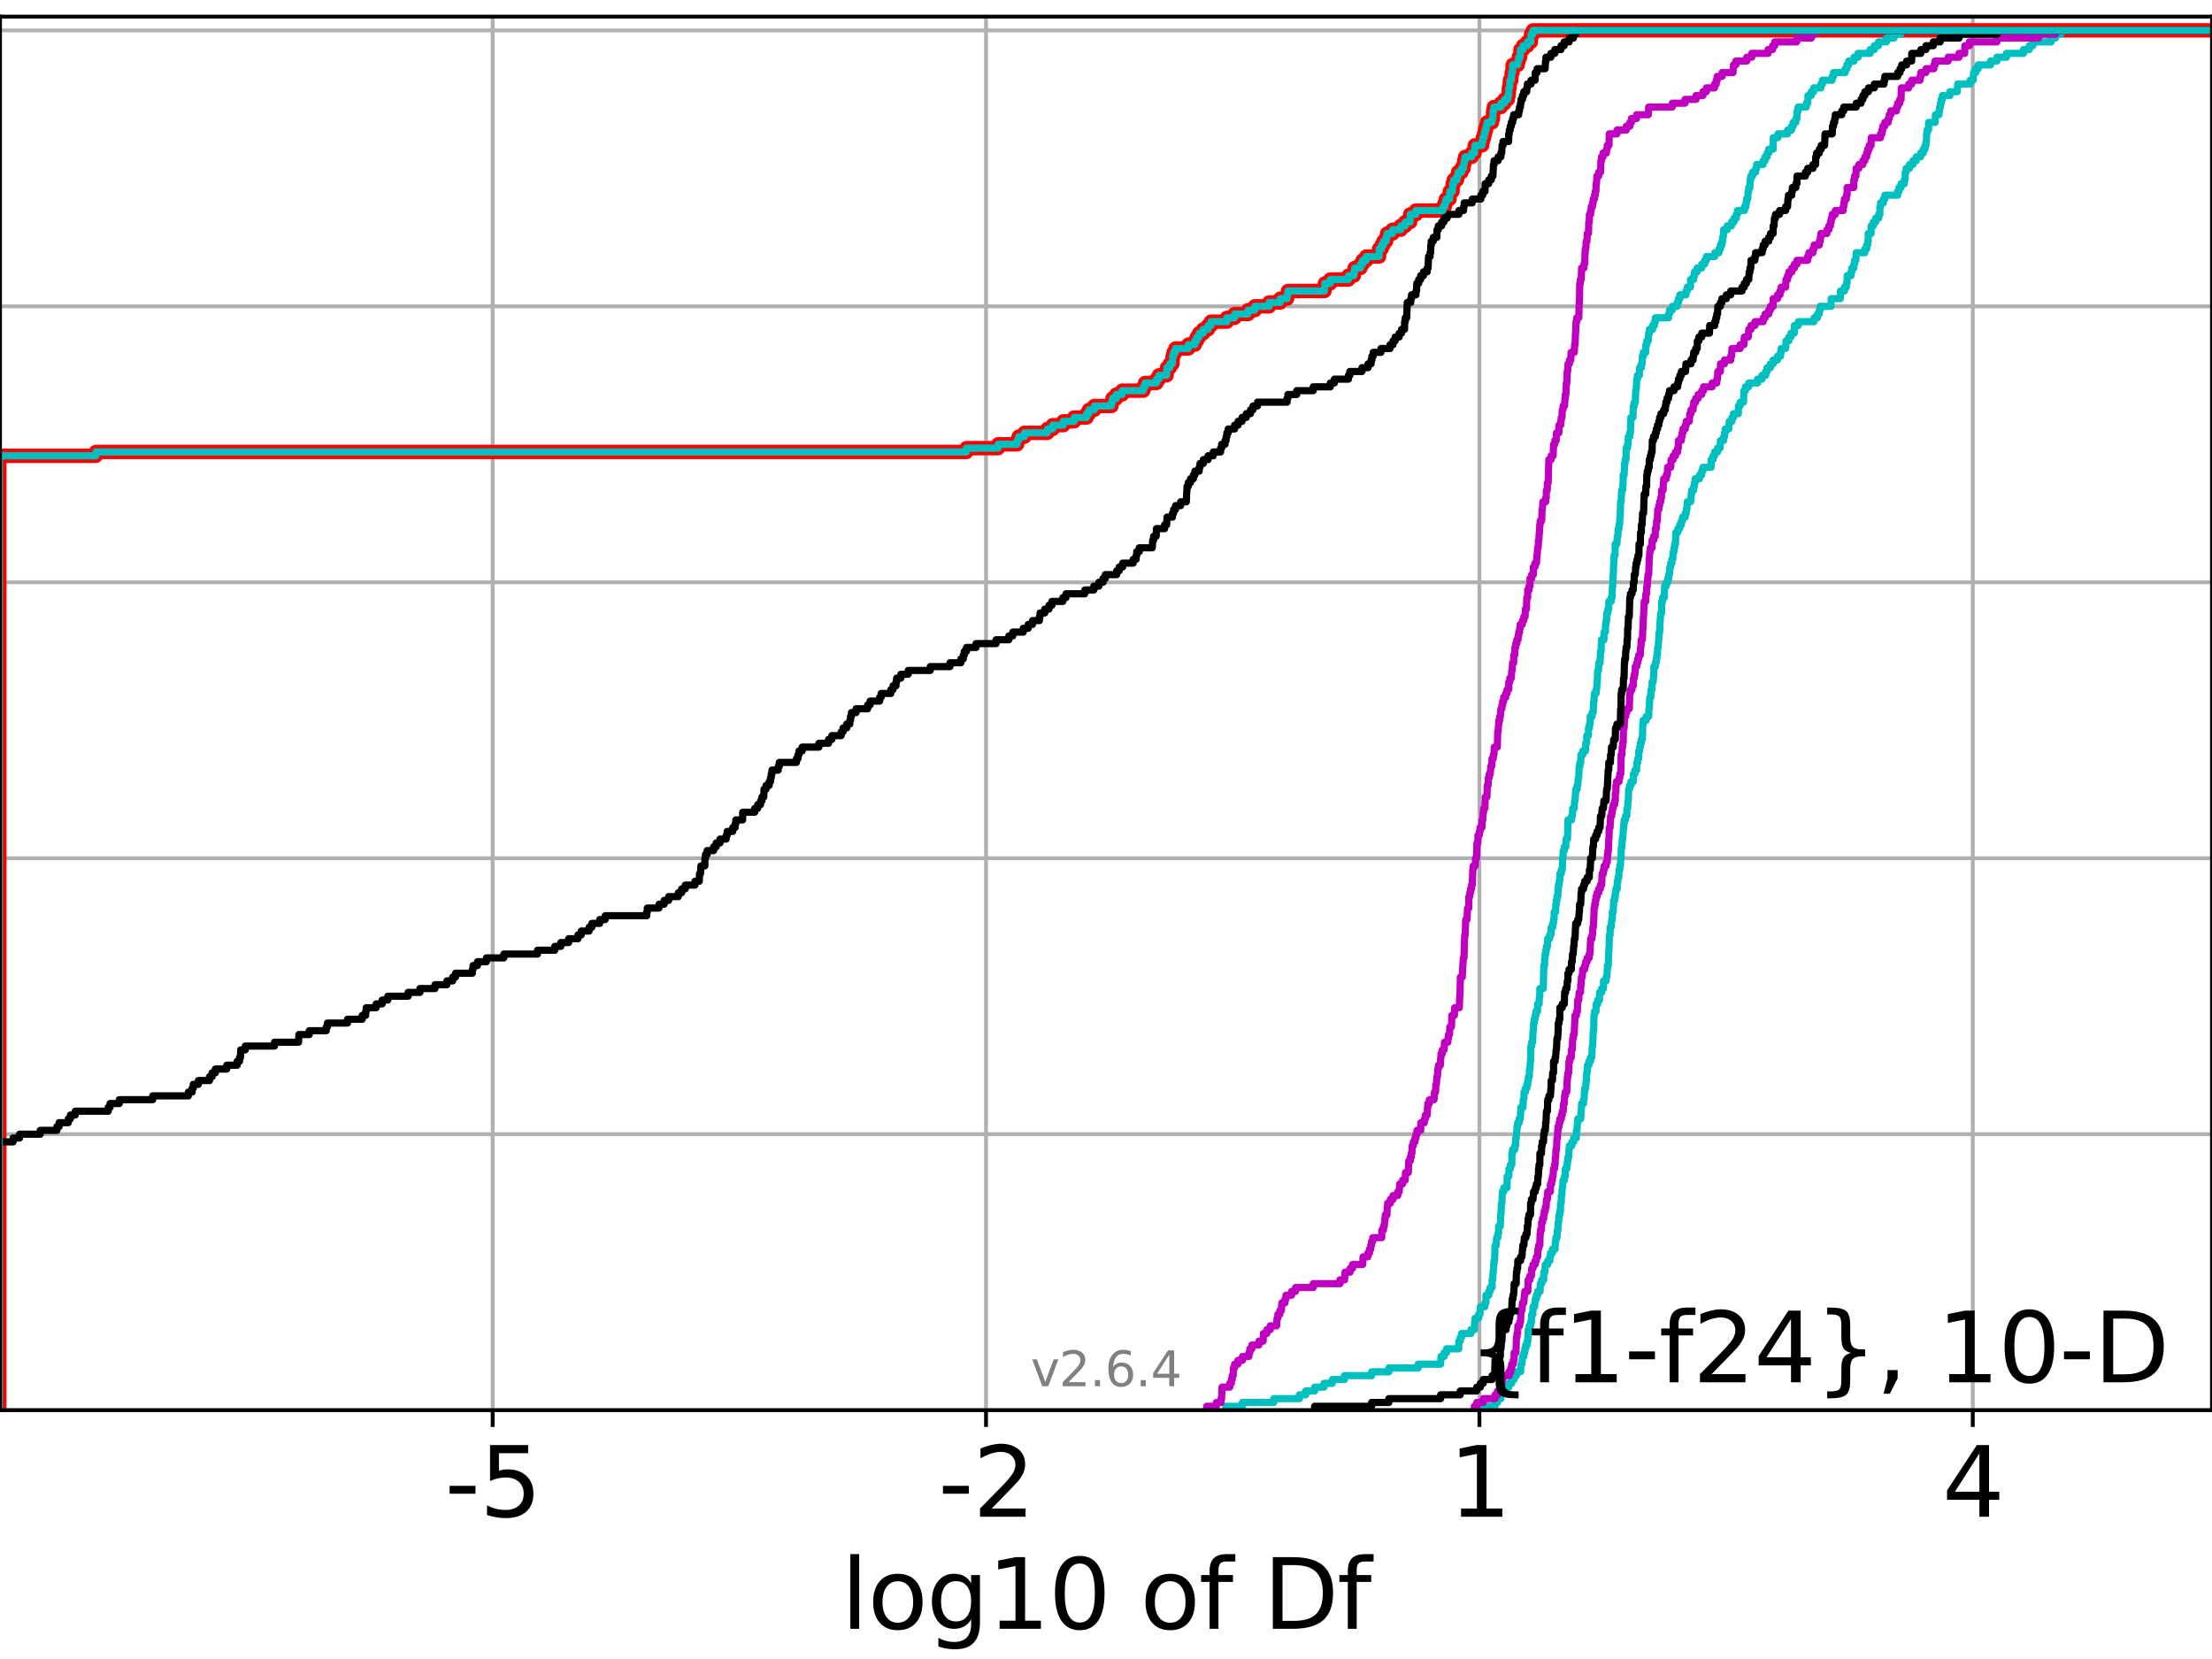 <?xml version="1.0" encoding="utf-8" standalone="no"?>
<!DOCTYPE svg PUBLIC "-//W3C//DTD SVG 1.1//EN"
  "http://www.w3.org/Graphics/SVG/1.1/DTD/svg11.dtd">
<svg xmlns:xlink="http://www.w3.org/1999/xlink" width="460.8pt" height="345.6pt" viewBox="0 0 460.8 345.6" xmlns="http://www.w3.org/2000/svg" version="1.1">
 <defs>
  <style type="text/css">*{stroke-linejoin: round; stroke-linecap: butt}</style>
 </defs>
 <g id="figure_1">
  <g id="patch_1">
   <path d="M 0 345.6 
L 460.8 345.6 
L 460.8 0 
L 0 0 
z
" style="fill: #ffffff"/>
  </g>
  <g id="axes_1">
   <g id="patch_2">
    <path d="M 0 293.76 
L 460.8 293.76 
L 460.8 3.456 
L 0 3.456 
z
" style="fill: #ffffff"/>
   </g>
   <g id="matplotlib.axis_1">
    <g id="xtick_1">
     <g id="line2d_1">
      <path d="M 102.63 293.76 
L 102.63 3.456 
" clip-path="url(#p5099a7f88c)" style="fill: none; stroke: #b0b0b0; stroke-width: 0.8; stroke-linecap: square"/>
     </g>
     <g id="line2d_2">
      <defs>
       <path id="maf4ab61dd1" d="M 0 0 
L 0 3.5 
" style="stroke: #000000; stroke-width: 0.8"/>
      </defs>
      <g>
       <use xlink:href="#maf4ab61dd1" x="102.63" y="293.76" style="stroke: #000000; stroke-width: 0.8"/>
      </g>
     </g>
     <g id="text_1">
      <!-- -5 -->
      <g transform="translate(92.66 315.957) scale(0.2 -0.2)">
       <defs>
        <path id="DejaVuSans-2d" d="M 313 2009 
L 1997 2009 
L 1997 1497 
L 313 1497 
L 313 2009 
z
" transform="scale(0.016)"/>
        <path id="DejaVuSans-35" d="M 691 4666 
L 3169 4666 
L 3169 4134 
L 1269 4134 
L 1269 2991 
Q 1406 3038 1543 3061 
Q 1681 3084 1819 3084 
Q 2600 3084 3056 2656 
Q 3513 2228 3513 1497 
Q 3513 744 3044 326 
Q 2575 -91 1722 -91 
Q 1428 -91 1123 -41 
Q 819 9 494 109 
L 494 744 
Q 775 591 1075 516 
Q 1375 441 1709 441 
Q 2250 441 2565 725 
Q 2881 1009 2881 1497 
Q 2881 1984 2565 2268 
Q 2250 2553 1709 2553 
Q 1456 2553 1204 2497 
Q 953 2441 691 2322 
L 691 4666 
z
" transform="scale(0.016)"/>
       </defs>
       <use xlink:href="#DejaVuSans-2d"/>
       <use xlink:href="#DejaVuSans-35" x="36.084"/>
      </g>
     </g>
    </g>
    <g id="xtick_2">
     <g id="line2d_3">
      <path d="M 205.409 293.76 
L 205.409 3.456 
" clip-path="url(#p5099a7f88c)" style="fill: none; stroke: #b0b0b0; stroke-width: 0.8; stroke-linecap: square"/>
     </g>
     <g id="line2d_4">
      <g>
       <use xlink:href="#maf4ab61dd1" x="205.409" y="293.76" style="stroke: #000000; stroke-width: 0.8"/>
      </g>
     </g>
     <g id="text_2">
      <!-- -2 -->
      <g transform="translate(195.439 315.957) scale(0.2 -0.2)">
       <defs>
        <path id="DejaVuSans-32" d="M 1228 531 
L 3431 531 
L 3431 0 
L 469 0 
L 469 531 
Q 828 903 1448 1529 
Q 2069 2156 2228 2338 
Q 2531 2678 2651 2914 
Q 2772 3150 2772 3378 
Q 2772 3750 2511 3984 
Q 2250 4219 1831 4219 
Q 1534 4219 1204 4116 
Q 875 4013 500 3803 
L 500 4441 
Q 881 4594 1212 4672 
Q 1544 4750 1819 4750 
Q 2544 4750 2975 4387 
Q 3406 4025 3406 3419 
Q 3406 3131 3298 2873 
Q 3191 2616 2906 2266 
Q 2828 2175 2409 1742 
Q 1991 1309 1228 531 
z
" transform="scale(0.016)"/>
       </defs>
       <use xlink:href="#DejaVuSans-2d"/>
       <use xlink:href="#DejaVuSans-32" x="36.084"/>
      </g>
     </g>
    </g>
    <g id="xtick_3">
     <g id="line2d_5">
      <path d="M 308.187 293.76 
L 308.187 3.456 
" clip-path="url(#p5099a7f88c)" style="fill: none; stroke: #b0b0b0; stroke-width: 0.8; stroke-linecap: square"/>
     </g>
     <g id="line2d_6">
      <g>
       <use xlink:href="#maf4ab61dd1" x="308.187" y="293.76" style="stroke: #000000; stroke-width: 0.8"/>
      </g>
     </g>
     <g id="text_3">
      <!-- 1 -->
      <g transform="translate(301.825 315.957) scale(0.2 -0.2)">
       <defs>
        <path id="DejaVuSans-31" d="M 794 531 
L 1825 531 
L 1825 4091 
L 703 3866 
L 703 4441 
L 1819 4666 
L 2450 4666 
L 2450 531 
L 3481 531 
L 3481 0 
L 794 0 
L 794 531 
z
" transform="scale(0.016)"/>
       </defs>
       <use xlink:href="#DejaVuSans-31"/>
      </g>
     </g>
    </g>
    <g id="xtick_4">
     <g id="line2d_7">
      <path d="M 410.966 293.76 
L 410.966 3.456 
" clip-path="url(#p5099a7f88c)" style="fill: none; stroke: #b0b0b0; stroke-width: 0.8; stroke-linecap: square"/>
     </g>
     <g id="line2d_8">
      <g>
       <use xlink:href="#maf4ab61dd1" x="410.966" y="293.76" style="stroke: #000000; stroke-width: 0.8"/>
      </g>
     </g>
     <g id="text_4">
      <!-- 4 -->
      <g transform="translate(404.603 315.957) scale(0.2 -0.2)">
       <defs>
        <path id="DejaVuSans-34" d="M 2419 4116 
L 825 1625 
L 2419 1625 
L 2419 4116 
z
M 2253 4666 
L 3047 4666 
L 3047 1625 
L 3713 1625 
L 3713 1100 
L 3047 1100 
L 3047 0 
L 2419 0 
L 2419 1100 
L 313 1100 
L 313 1709 
L 2253 4666 
z
" transform="scale(0.016)"/>
       </defs>
       <use xlink:href="#DejaVuSans-34"/>
      </g>
     </g>
    </g>
    <g id="text_5">
     <!-- log10 of Df -->
     <g transform="translate(175.214 339.313) scale(0.2 -0.2)">
      <defs>
       <path id="DejaVuSans-6c" d="M 603 4863 
L 1178 4863 
L 1178 0 
L 603 0 
L 603 4863 
z
" transform="scale(0.016)"/>
       <path id="DejaVuSans-6f" d="M 1959 3097 
Q 1497 3097 1228 2736 
Q 959 2375 959 1747 
Q 959 1119 1226 758 
Q 1494 397 1959 397 
Q 2419 397 2687 759 
Q 2956 1122 2956 1747 
Q 2956 2369 2687 2733 
Q 2419 3097 1959 3097 
z
M 1959 3584 
Q 2709 3584 3137 3096 
Q 3566 2609 3566 1747 
Q 3566 888 3137 398 
Q 2709 -91 1959 -91 
Q 1206 -91 779 398 
Q 353 888 353 1747 
Q 353 2609 779 3096 
Q 1206 3584 1959 3584 
z
" transform="scale(0.016)"/>
       <path id="DejaVuSans-67" d="M 2906 1791 
Q 2906 2416 2648 2759 
Q 2391 3103 1925 3103 
Q 1463 3103 1205 2759 
Q 947 2416 947 1791 
Q 947 1169 1205 825 
Q 1463 481 1925 481 
Q 2391 481 2648 825 
Q 2906 1169 2906 1791 
z
M 3481 434 
Q 3481 -459 3084 -895 
Q 2688 -1331 1869 -1331 
Q 1566 -1331 1297 -1286 
Q 1028 -1241 775 -1147 
L 775 -588 
Q 1028 -725 1275 -790 
Q 1522 -856 1778 -856 
Q 2344 -856 2625 -561 
Q 2906 -266 2906 331 
L 2906 616 
Q 2728 306 2450 153 
Q 2172 0 1784 0 
Q 1141 0 747 490 
Q 353 981 353 1791 
Q 353 2603 747 3093 
Q 1141 3584 1784 3584 
Q 2172 3584 2450 3431 
Q 2728 3278 2906 2969 
L 2906 3500 
L 3481 3500 
L 3481 434 
z
" transform="scale(0.016)"/>
       <path id="DejaVuSans-30" d="M 2034 4250 
Q 1547 4250 1301 3770 
Q 1056 3291 1056 2328 
Q 1056 1369 1301 889 
Q 1547 409 2034 409 
Q 2525 409 2770 889 
Q 3016 1369 3016 2328 
Q 3016 3291 2770 3770 
Q 2525 4250 2034 4250 
z
M 2034 4750 
Q 2819 4750 3233 4129 
Q 3647 3509 3647 2328 
Q 3647 1150 3233 529 
Q 2819 -91 2034 -91 
Q 1250 -91 836 529 
Q 422 1150 422 2328 
Q 422 3509 836 4129 
Q 1250 4750 2034 4750 
z
" transform="scale(0.016)"/>
       <path id="DejaVuSans-20" transform="scale(0.016)"/>
       <path id="DejaVuSans-66" d="M 2375 4863 
L 2375 4384 
L 1825 4384 
Q 1516 4384 1395 4259 
Q 1275 4134 1275 3809 
L 1275 3500 
L 2222 3500 
L 2222 3053 
L 1275 3053 
L 1275 0 
L 697 0 
L 697 3053 
L 147 3053 
L 147 3500 
L 697 3500 
L 697 3744 
Q 697 4328 969 4595 
Q 1241 4863 1831 4863 
L 2375 4863 
z
" transform="scale(0.016)"/>
       <path id="DejaVuSans-44" d="M 1259 4147 
L 1259 519 
L 2022 519 
Q 2988 519 3436 956 
Q 3884 1394 3884 2338 
Q 3884 3275 3436 3711 
Q 2988 4147 2022 4147 
L 1259 4147 
z
M 628 4666 
L 1925 4666 
Q 3281 4666 3915 4102 
Q 4550 3538 4550 2338 
Q 4550 1131 3912 565 
Q 3275 0 1925 0 
L 628 0 
L 628 4666 
z
" transform="scale(0.016)"/>
      </defs>
      <use xlink:href="#DejaVuSans-6c"/>
      <use xlink:href="#DejaVuSans-6f" x="27.783"/>
      <use xlink:href="#DejaVuSans-67" x="88.965"/>
      <use xlink:href="#DejaVuSans-31" x="152.441"/>
      <use xlink:href="#DejaVuSans-30" x="216.064"/>
      <use xlink:href="#DejaVuSans-20" x="279.688"/>
      <use xlink:href="#DejaVuSans-6f" x="311.475"/>
      <use xlink:href="#DejaVuSans-66" x="372.656"/>
      <use xlink:href="#DejaVuSans-20" x="407.861"/>
      <use xlink:href="#DejaVuSans-44" x="439.648"/>
      <use xlink:href="#DejaVuSans-66" x="516.65"/>
     </g>
    </g>
   </g>
   <g id="matplotlib.axis_2">
    <g id="ytick_1">
     <g id="line2d_9">
      <path d="M 0 293.76 
L 460.8 293.76 
" clip-path="url(#p5099a7f88c)" style="fill: none; stroke: #b0b0b0; stroke-width: 0.8; stroke-linecap: square"/>
     </g>
     <g id="line2d_10">
      <defs>
       <path id="md0cb3785c8" d="M 0 0 
L -3.5 0 
" style="stroke: #000000; stroke-width: 0.8"/>
      </defs>
      <g>
       <use xlink:href="#md0cb3785c8" x="0" y="293.76" style="stroke: #000000; stroke-width: 0.8"/>
      </g>
     </g>
    </g>
    <g id="ytick_2">
     <g id="line2d_11">
      <path d="M 0 236.274 
L 460.8 236.274 
" clip-path="url(#p5099a7f88c)" style="fill: none; stroke: #b0b0b0; stroke-width: 0.8; stroke-linecap: square"/>
     </g>
     <g id="line2d_12">
      <g>
       <use xlink:href="#md0cb3785c8" x="0" y="236.274" style="stroke: #000000; stroke-width: 0.8"/>
      </g>
     </g>
    </g>
    <g id="ytick_3">
     <g id="line2d_13">
      <path d="M 0 178.788 
L 460.8 178.788 
" clip-path="url(#p5099a7f88c)" style="fill: none; stroke: #b0b0b0; stroke-width: 0.8; stroke-linecap: square"/>
     </g>
     <g id="line2d_14">
      <g>
       <use xlink:href="#md0cb3785c8" x="0" y="178.788" style="stroke: #000000; stroke-width: 0.8"/>
      </g>
     </g>
    </g>
    <g id="ytick_4">
     <g id="line2d_15">
      <path d="M 0 121.302 
L 460.8 121.302 
" clip-path="url(#p5099a7f88c)" style="fill: none; stroke: #b0b0b0; stroke-width: 0.8; stroke-linecap: square"/>
     </g>
     <g id="line2d_16">
      <g>
       <use xlink:href="#md0cb3785c8" x="0" y="121.302" style="stroke: #000000; stroke-width: 0.8"/>
      </g>
     </g>
    </g>
    <g id="ytick_5">
     <g id="line2d_17">
      <path d="M 0 63.816 
L 460.8 63.816 
" clip-path="url(#p5099a7f88c)" style="fill: none; stroke: #b0b0b0; stroke-width: 0.8; stroke-linecap: square"/>
     </g>
     <g id="line2d_18">
      <g>
       <use xlink:href="#md0cb3785c8" x="0" y="63.816" style="stroke: #000000; stroke-width: 0.8"/>
      </g>
     </g>
    </g>
    <g id="ytick_6">
     <g id="line2d_19">
      <path d="M 0 6.33 
L 460.8 6.33 
" clip-path="url(#p5099a7f88c)" style="fill: none; stroke: #b0b0b0; stroke-width: 0.8; stroke-linecap: square"/>
     </g>
     <g id="line2d_20">
      <g>
       <use xlink:href="#md0cb3785c8" x="0" y="6.33" style="stroke: #000000; stroke-width: 0.8"/>
      </g>
     </g>
    </g>
   </g>
   <g id="line2d_21">
    <path d="M -0.148 293.76 
L -0.148 94.954 
L 19.961 94.954 
L 19.961 94.156 
L 201.334 94.156 
L 201.334 93.358 
L 207.927 93.358 
L 207.927 92.559 
L 211.886 92.559 
L 211.886 91.761 
L 212.213 91.761 
L 212.213 90.962 
L 213.419 90.962 
L 213.419 90.164 
L 218.195 90.164 
L 218.195 89.366 
L 219.296 89.366 
L 219.296 88.567 
L 221.511 88.567 
L 221.511 87.769 
L 223.755 87.769 
L 223.755 86.97 
L 226.367 86.97 
L 226.367 86.172 
L 226.854 86.172 
L 226.854 85.373 
L 227.961 85.373 
L 227.961 84.575 
L 231.535 84.575 
L 231.535 83.777 
L 231.766 83.777 
L 231.766 82.978 
L 232.556 82.978 
L 232.556 82.18 
L 233.764 82.18 
L 233.764 81.381 
L 238.176 81.381 
L 238.176 80.583 
L 238.535 80.583 
L 238.535 79.785 
L 240.912 79.785 
L 240.912 78.986 
L 241.426 78.986 
L 241.426 78.188 
L 243.032 78.188 
L 243.111 76.591 
L 243.699 76.591 
L 243.699 75.792 
L 244.238 75.792 
L 244.274 74.196 
L 244.478 74.196 
L 244.478 73.397 
L 244.884 73.397 
L 244.884 72.599 
L 247.535 72.599 
L 247.535 71.8 
L 248.912 71.8 
L 248.912 71.002 
L 249.324 71.002 
L 249.324 70.204 
L 249.81 70.204 
L 249.81 69.405 
L 250.658 69.405 
L 250.658 68.607 
L 251.649 68.607 
L 251.649 67.808 
L 252.263 67.808 
L 252.263 67.01 
L 255.582 67.01 
L 255.582 66.211 
L 257.188 66.211 
L 257.188 65.413 
L 259.989 65.413 
L 259.989 64.615 
L 261.398 64.615 
L 261.398 63.816 
L 264.381 63.816 
L 264.381 63.018 
L 266.69 63.018 
L 266.69 62.219 
L 268.123 62.219 
L 268.123 61.421 
L 268.299 61.421 
L 268.299 60.623 
L 275.913 60.623 
L 275.994 59.026 
L 277.127 59.026 
L 277.127 58.227 
L 280.897 58.227 
L 280.897 57.429 
L 282.02 57.429 
L 282.02 56.63 
L 282.189 56.63 
L 282.189 55.832 
L 283.407 55.832 
L 283.407 55.034 
L 283.86 55.034 
L 283.86 54.235 
L 284.616 54.235 
L 284.616 53.437 
L 287.294 53.437 
L 287.295 51.84 
L 287.822 51.84 
L 287.822 51.042 
L 288.209 51.042 
L 288.209 50.243 
L 288.763 50.243 
L 288.763 49.445 
L 288.955 49.445 
L 288.955 48.646 
L 290.092 48.646 
L 290.092 47.848 
L 291.805 47.848 
L 291.805 47.05 
L 292.743 47.05 
L 292.743 46.251 
L 293.759 46.251 
L 293.76 44.654 
L 294.956 44.654 
L 294.956 43.856 
L 300.602 43.856 
L 300.602 43.057 
L 300.975 43.057 
L 300.975 42.259 
L 301.213 42.259 
L 301.213 41.461 
L 301.973 41.461 
L 302.022 39.864 
L 302.594 39.864 
L 302.627 38.267 
L 302.852 38.267 
L 302.852 37.469 
L 303.53 37.469 
L 303.53 36.67 
L 303.736 36.67 
L 303.736 35.872 
L 304.453 35.872 
L 304.453 35.073 
L 304.883 35.073 
L 304.883 34.275 
L 305.013 34.275 
L 305.013 33.476 
L 305.214 33.476 
L 305.214 32.678 
L 306.57 32.678 
L 306.57 31.88 
L 307.19 31.88 
L 307.231 30.283 
L 308.746 30.283 
L 308.746 29.484 
L 308.902 29.484 
L 308.902 28.686 
L 309.16 28.686 
L 309.16 27.888 
L 309.359 27.888 
L 309.359 27.089 
L 309.573 27.089 
L 309.573 26.291 
L 309.782 26.291 
L 309.782 25.492 
L 310.816 25.492 
L 310.816 24.694 
L 311.006 24.694 
L 311.038 23.097 
L 311.201 23.097 
L 311.201 22.299 
L 312.659 22.299 
L 312.659 21.5 
L 313.423 21.5 
L 313.423 20.702 
L 314.112 20.702 
L 314.112 19.903 
L 314.279 19.903 
L 314.329 18.307 
L 314.467 18.307 
L 314.538 16.71 
L 314.828 16.71 
L 314.922 15.113 
L 315.085 15.113 
L 315.113 13.516 
L 316.175 13.516 
L 316.175 12.718 
L 316.375 12.718 
L 316.375 11.919 
L 316.668 11.919 
L 316.747 10.322 
L 317.294 10.322 
L 317.294 9.524 
L 318.182 9.524 
L 318.182 8.726 
L 318.92 8.726 
L 318.945 7.129 
L 319.34 7.129 
L 319.34 6.33 
L 319.34 6.33 
L 460.8 6.33 
L 460.8 6.33 
" clip-path="url(#p5099a7f88c)" style="fill: none; stroke: #ff0000; stroke-width: 3; stroke-linecap: square"/>
   </g>
   <g id="line2d_22">
    <path d="M 307.636 293.76 
L 307.636 292.962 
L 311.444 292.962 
L 311.444 292.163 
L 311.965 292.163 
L 311.965 291.365 
L 312.659 291.365 
L 312.686 289.768 
L 313.073 289.768 
L 313.073 288.97 
L 314.328 288.97 
L 314.328 288.171 
L 314.921 288.171 
L 314.921 287.373 
L 315.424 287.373 
L 315.424 286.574 
L 315.906 286.574 
L 315.906 285.776 
L 316.769 285.776 
L 316.849 284.179 
L 317.052 284.179 
L 317.158 282.582 
L 317.443 282.582 
L 317.443 281.784 
L 317.64 281.784 
L 317.64 280.985 
L 317.826 280.985 
L 317.826 280.187 
L 318.144 280.187 
L 318.144 279.389 
L 318.272 279.389 
L 318.356 276.993 
L 318.552 276.993 
L 318.552 276.195 
L 318.849 276.195 
L 318.849 275.396 
L 319.014 275.396 
L 319.083 273.8 
L 319.306 273.8 
L 319.356 272.203 
L 319.705 272.203 
L 319.705 271.404 
L 319.818 271.404 
L 319.818 270.606 
L 320.048 270.606 
L 320.048 269.808 
L 320.328 269.808 
L 320.328 269.009 
L 320.83 269.009 
L 320.873 267.412 
L 321.159 267.412 
L 321.159 266.614 
L 321.585 266.614 
L 321.585 265.017 
L 321.848 265.017 
L 321.9 263.42 
L 322.414 263.42 
L 322.414 262.622 
L 322.866 262.622 
L 322.866 261.823 
L 322.989 261.823 
L 322.989 261.025 
L 323.403 261.025 
L 323.403 260.227 
L 323.959 260.227 
L 324.008 258.63 
L 324.118 258.63 
L 324.118 257.831 
L 324.345 257.831 
L 324.435 256.234 
L 324.558 256.234 
L 324.579 254.638 
L 324.701 254.638 
L 324.792 253.041 
L 324.953 253.041 
L 324.953 252.242 
L 325.077 252.242 
L 325.085 250.646 
L 325.228 250.646 
L 325.261 249.049 
L 325.343 249.049 
L 325.446 247.452 
L 325.509 247.452 
L 325.601 245.855 
L 325.885 245.855 
L 325.885 245.057 
L 326.067 245.057 
L 326.089 243.46 
L 326.389 243.46 
L 326.389 242.661 
L 326.508 242.661 
L 326.508 241.863 
L 326.628 241.863 
L 326.628 241.065 
L 326.786 241.065 
L 326.845 239.468 
L 326.924 239.468 
L 326.924 238.669 
L 327.451 238.669 
L 327.451 237.871 
L 327.826 237.871 
L 327.826 237.072 
L 328.376 237.072 
L 328.403 235.476 
L 328.524 235.476 
L 328.595 233.879 
L 328.671 233.879 
L 328.671 233.08 
L 329.29 233.08 
L 329.374 231.484 
L 329.403 231.484 
L 329.488 229.887 
L 329.875 229.887 
L 329.875 229.088 
L 329.996 229.088 
L 330.039 227.491 
L 330.137 227.491 
L 330.137 226.693 
L 330.323 226.693 
L 330.423 225.096 
L 330.502 225.096 
L 330.531 223.499 
L 330.633 223.499 
L 330.701 221.903 
L 330.986 221.903 
L 330.986 221.104 
L 331.32 221.104 
L 331.32 220.306 
L 331.596 220.306 
L 331.701 217.91 
L 331.793 217.91 
L 331.902 214.717 
L 331.994 214.717 
L 332.047 211.523 
L 332.148 211.523 
L 332.148 210.725 
L 332.471 210.725 
L 332.541 209.128 
L 332.831 209.128 
L 332.831 208.33 
L 333.214 208.33 
L 333.222 206.733 
L 333.651 206.733 
L 333.651 205.934 
L 334.022 205.934 
L 334.039 204.337 
L 334.582 204.337 
L 334.582 203.539 
L 334.74 203.539 
L 334.821 201.942 
L 334.868 201.942 
L 334.868 201.144 
L 335.032 201.144 
L 335.14 197.95 
L 335.179 197.95 
L 335.271 194.756 
L 335.409 194.756 
L 335.427 193.16 
L 335.636 193.16 
L 335.743 191.563 
L 335.877 191.563 
L 335.88 189.966 
L 336.061 189.966 
L 336.161 187.571 
L 336.359 187.571 
L 336.359 186.772 
L 336.497 186.772 
L 336.497 185.974 
L 336.611 185.974 
L 336.611 185.175 
L 336.892 185.175 
L 336.901 183.579 
L 337.064 183.579 
L 337.064 182.78 
L 337.219 182.78 
L 337.279 181.183 
L 337.437 181.183 
L 337.437 180.385 
L 337.555 180.385 
L 337.632 178.788 
L 337.68 178.788 
L 337.769 176.393 
L 337.883 176.393 
L 337.927 174.796 
L 338.046 174.796 
L 338.136 173.199 
L 338.168 173.199 
L 338.253 171.602 
L 338.345 171.602 
L 338.345 170.804 
L 338.609 170.804 
L 338.609 170.006 
L 338.877 170.006 
L 338.939 168.409 
L 339.061 168.409 
L 339.154 166.812 
L 339.212 166.812 
L 339.271 164.417 
L 339.461 164.417 
L 339.461 163.618 
L 339.747 163.618 
L 339.747 162.82 
L 340.249 162.82 
L 340.278 161.223 
L 340.578 161.223 
L 340.578 160.425 
L 340.948 160.425 
L 340.971 158.828 
L 341.17 158.828 
L 341.17 158.029 
L 341.376 158.029 
L 341.387 156.432 
L 341.573 156.432 
L 341.573 155.634 
L 341.709 155.634 
L 341.709 154.836 
L 341.903 154.836 
L 341.903 154.037 
L 342.127 154.037 
L 342.228 150.844 
L 342.308 150.844 
L 342.308 150.045 
L 342.936 150.045 
L 342.936 149.247 
L 343.449 149.247 
L 343.494 147.65 
L 343.577 147.65 
L 343.682 145.255 
L 343.894 145.255 
L 343.931 143.658 
L 344.151 143.658 
L 344.161 142.061 
L 344.392 142.061 
L 344.498 140.464 
L 344.52 140.464 
L 344.535 138.867 
L 344.864 138.867 
L 344.864 138.069 
L 345.015 138.069 
L 345.015 137.27 
L 345.152 137.27 
L 345.152 136.472 
L 345.267 136.472 
L 345.32 134.875 
L 345.431 134.875 
L 345.521 133.278 
L 345.562 133.278 
L 345.637 131.682 
L 345.73 131.682 
L 345.839 129.286 
L 345.843 129.286 
L 345.952 127.69 
L 346.139 127.69 
L 346.169 125.294 
L 346.336 125.294 
L 346.336 124.496 
L 346.697 124.496 
L 346.77 122.101 
L 347.103 122.101 
L 347.103 121.302 
L 347.432 121.302 
L 347.432 120.504 
L 347.617 120.504 
L 347.617 119.705 
L 347.773 119.705 
L 347.86 118.109 
L 348.036 118.109 
L 348.036 117.31 
L 348.281 117.31 
L 348.281 116.512 
L 348.47 116.512 
L 348.558 114.915 
L 348.725 114.915 
L 348.725 114.116 
L 348.873 114.116 
L 348.873 113.318 
L 349.022 113.318 
L 349.106 110.923 
L 349.522 110.923 
L 349.522 110.124 
L 349.912 110.124 
L 349.912 109.326 
L 350.262 109.326 
L 350.262 108.528 
L 350.501 108.528 
L 350.501 107.729 
L 351.065 107.729 
L 351.065 106.931 
L 351.281 106.931 
L 351.281 106.132 
L 351.41 106.132 
L 351.494 104.535 
L 352.202 104.535 
L 352.306 102.939 
L 352.393 102.939 
L 352.393 102.14 
L 352.823 102.14 
L 352.823 101.342 
L 352.986 101.342 
L 352.986 100.543 
L 353.125 100.543 
L 353.125 99.745 
L 354.037 99.745 
L 354.037 98.947 
L 354.485 98.947 
L 354.485 98.148 
L 354.73 98.148 
L 354.73 97.35 
L 356.442 97.35 
L 356.459 95.753 
L 356.865 95.753 
L 356.865 94.954 
L 357.173 94.954 
L 357.173 94.156 
L 357.805 94.156 
L 357.805 93.358 
L 358.316 93.358 
L 358.41 91.761 
L 359.078 91.761 
L 359.078 90.962 
L 359.259 90.962 
L 359.259 90.164 
L 359.391 90.164 
L 359.391 89.366 
L 360.127 89.366 
L 360.236 87.769 
L 360.794 87.769 
L 360.794 86.97 
L 361.106 86.97 
L 361.106 86.172 
L 362.134 86.172 
L 362.151 84.575 
L 362.51 84.575 
L 362.51 83.777 
L 363.21 83.777 
L 363.289 81.381 
L 363.622 81.381 
L 363.622 80.583 
L 364.296 80.583 
L 364.296 79.785 
L 366.133 79.785 
L 366.133 78.986 
L 367.051 78.986 
L 367.051 78.188 
L 367.831 78.188 
L 367.831 77.389 
L 368.114 77.389 
L 368.114 76.591 
L 368.813 76.591 
L 368.813 75.792 
L 369.381 75.792 
L 369.381 74.994 
L 370.288 74.994 
L 370.288 74.196 
L 370.932 74.196 
L 370.932 73.397 
L 371.048 73.397 
L 371.048 72.599 
L 371.98 72.599 
L 372.055 71.002 
L 372.64 71.002 
L 372.64 70.204 
L 373.088 70.204 
L 373.088 69.405 
L 373.783 69.405 
L 373.809 67.808 
L 374.634 67.808 
L 374.634 67.01 
L 377.906 67.01 
L 377.906 66.211 
L 378.604 66.211 
L 378.604 65.413 
L 378.992 65.413 
L 378.992 64.615 
L 379.199 64.615 
L 379.199 63.816 
L 381.439 63.816 
L 381.469 62.219 
L 383.365 62.219 
L 383.402 60.623 
L 384.229 60.623 
L 384.229 59.824 
L 384.643 59.824 
L 384.643 59.026 
L 384.78 59.026 
L 384.793 57.429 
L 385.598 57.429 
L 385.598 56.63 
L 385.792 56.63 
L 385.792 55.832 
L 386.191 55.832 
L 386.191 55.034 
L 386.335 55.034 
L 386.335 54.235 
L 386.618 54.235 
L 386.687 52.638 
L 388.486 52.638 
L 388.486 51.84 
L 388.865 51.84 
L 388.865 51.042 
L 389.068 51.042 
L 389.068 50.243 
L 389.191 50.243 
L 389.192 48.646 
L 389.782 48.646 
L 389.8 47.05 
L 390.245 47.05 
L 390.245 46.251 
L 390.741 46.251 
L 390.741 45.453 
L 391.368 45.453 
L 391.368 44.654 
L 391.621 44.654 
L 391.636 43.057 
L 391.756 43.057 
L 391.756 42.259 
L 392.352 42.259 
L 392.352 41.461 
L 392.641 41.461 
L 392.641 40.662 
L 395.32 40.662 
L 395.32 39.864 
L 395.6 39.864 
L 395.6 39.065 
L 396.023 39.065 
L 396.023 38.267 
L 396.698 38.267 
L 396.698 37.469 
L 396.862 37.469 
L 396.899 35.872 
L 397.083 35.872 
L 397.083 35.073 
L 397.78 35.073 
L 397.78 34.275 
L 398.504 34.275 
L 398.504 33.476 
L 399.203 33.476 
L 399.203 32.678 
L 400.1 32.678 
L 400.1 31.88 
L 400.644 31.88 
L 400.644 31.081 
L 401.017 31.081 
L 401.017 30.283 
L 401.21 30.283 
L 401.21 29.484 
L 401.328 29.484 
L 401.337 27.888 
L 401.44 27.888 
L 401.44 27.089 
L 401.749 27.089 
L 401.765 25.492 
L 403.116 25.492 
L 403.189 23.895 
L 403.929 23.895 
L 403.929 23.097 
L 404.053 23.097 
L 404.053 22.299 
L 404.215 22.299 
L 404.215 21.5 
L 404.406 21.5 
L 404.406 20.702 
L 404.635 20.702 
L 404.635 19.903 
L 406.197 19.903 
L 406.197 19.105 
L 407.724 19.105 
L 407.82 17.508 
L 410.405 17.508 
L 410.405 16.71 
L 411.037 16.71 
L 411.139 15.113 
L 411.595 15.113 
L 411.595 14.314 
L 412.096 14.314 
L 412.096 13.516 
L 414.67 13.516 
L 414.67 12.718 
L 415.998 12.718 
L 415.998 11.919 
L 417.985 11.919 
L 417.985 11.121 
L 421.51 11.121 
L 421.51 10.322 
L 422.741 10.322 
L 422.741 9.524 
L 423.498 9.524 
L 423.498 8.726 
L 427.309 8.726 
L 427.309 7.927 
L 428.179 7.927 
L 428.179 7.129 
L 429.311 7.129 
L 429.311 6.33 
L 429.311 6.33 
L 460.8 6.33 
L 460.8 6.33 
" clip-path="url(#p5099a7f88c)" style="fill: none; stroke: #00bfbf; stroke-width: 1.5; stroke-linecap: square"/>
   </g>
   <g id="line2d_23">
    <path d="M 307.132 293.76 
L 307.132 292.962 
L 307.636 292.962 
L 307.636 292.163 
L 308.989 292.163 
L 308.989 291.365 
L 311.444 291.365 
L 311.444 290.566 
L 311.965 290.566 
L 311.965 289.768 
L 312.547 289.768 
L 312.547 288.97 
L 312.686 288.97 
L 312.686 288.171 
L 312.921 288.171 
L 312.921 287.373 
L 313.073 287.373 
L 313.073 286.574 
L 314.328 286.574 
L 314.328 285.776 
L 314.722 285.776 
L 314.722 284.977 
L 314.921 284.977 
L 314.921 284.179 
L 315.243 284.179 
L 315.243 283.381 
L 315.409 283.381 
L 315.424 281.784 
L 315.798 281.784 
L 315.906 278.59 
L 316.011 278.59 
L 316.011 277.792 
L 316.149 277.792 
L 316.197 276.195 
L 316.584 276.195 
L 316.584 275.396 
L 316.75 275.396 
L 316.849 273.001 
L 317.052 273.001 
L 317.158 271.404 
L 317.443 271.404 
L 317.549 269.808 
L 317.64 269.808 
L 317.64 269.009 
L 318.272 269.009 
L 318.348 266.614 
L 318.704 266.614 
L 318.704 265.815 
L 319.014 265.815 
L 319.083 264.219 
L 319.356 264.219 
L 319.356 263.42 
L 319.796 263.42 
L 319.796 262.622 
L 320.048 262.622 
L 320.048 261.823 
L 320.328 261.823 
L 320.373 260.227 
L 320.519 260.227 
L 320.519 259.428 
L 320.779 259.428 
L 320.83 257.033 
L 320.9 257.033 
L 320.9 256.234 
L 321.112 256.234 
L 321.159 254.638 
L 321.338 254.638 
L 321.338 253.839 
L 321.585 253.839 
L 321.585 253.041 
L 321.702 253.041 
L 321.702 252.242 
L 321.927 252.242 
L 321.927 251.444 
L 322.095 251.444 
L 322.154 249.847 
L 322.349 249.847 
L 322.414 248.25 
L 322.984 248.25 
L 322.989 246.653 
L 323.227 246.653 
L 323.227 245.855 
L 323.403 245.855 
L 323.403 245.057 
L 323.522 245.057 
L 323.63 243.46 
L 323.835 243.46 
L 323.835 242.661 
L 323.959 242.661 
L 324.008 241.065 
L 324.074 241.065 
L 324.136 239.468 
L 324.238 239.468 
L 324.345 237.072 
L 324.435 237.072 
L 324.502 235.476 
L 324.579 235.476 
L 324.579 234.677 
L 324.792 234.677 
L 324.792 233.879 
L 324.955 233.879 
L 324.955 233.08 
L 325.261 233.08 
L 325.261 232.282 
L 325.445 232.282 
L 325.445 231.484 
L 325.649 231.484 
L 325.703 229.887 
L 325.885 229.887 
L 325.921 228.29 
L 326.071 228.29 
L 326.071 227.491 
L 326.389 227.491 
L 326.453 225.096 
L 326.508 225.096 
L 326.508 224.298 
L 326.628 224.298 
L 326.628 223.499 
L 326.786 223.499 
L 326.845 221.104 
L 327.016 221.104 
L 327.016 220.306 
L 327.319 220.306 
L 327.344 218.709 
L 327.517 218.709 
L 327.626 216.314 
L 327.769 216.314 
L 327.769 215.515 
L 327.922 215.515 
L 328.029 213.12 
L 328.044 213.12 
L 328.106 211.523 
L 328.403 211.523 
L 328.403 210.725 
L 328.595 210.725 
L 328.671 208.33 
L 328.881 208.33 
L 328.967 206.733 
L 329.249 206.733 
L 329.295 205.136 
L 329.374 205.136 
L 329.435 203.539 
L 329.616 203.539 
L 329.703 201.942 
L 330.106 201.942 
L 330.106 201.144 
L 330.323 201.144 
L 330.323 200.345 
L 330.633 200.345 
L 330.633 199.547 
L 331.054 199.547 
L 331.054 198.749 
L 331.218 198.749 
L 331.32 196.353 
L 331.342 196.353 
L 331.342 195.555 
L 331.637 195.555 
L 331.637 194.756 
L 331.762 194.756 
L 331.818 193.16 
L 331.934 193.16 
L 332.025 190.764 
L 332.047 190.764 
L 332.075 189.168 
L 332.201 189.168 
L 332.201 188.369 
L 332.351 188.369 
L 332.351 187.571 
L 332.471 187.571 
L 332.471 186.772 
L 332.715 186.772 
L 332.715 185.974 
L 333.036 185.974 
L 333.036 185.175 
L 333.375 185.175 
L 333.375 184.377 
L 333.651 184.377 
L 333.761 181.982 
L 334.022 181.982 
L 334.022 181.183 
L 334.19 181.183 
L 334.19 180.385 
L 334.582 180.385 
L 334.582 179.587 
L 334.821 179.587 
L 334.868 177.99 
L 334.946 177.99 
L 334.946 177.191 
L 335.06 177.191 
L 335.14 174.796 
L 335.179 174.796 
L 335.232 172.401 
L 335.409 172.401 
L 335.52 170.006 
L 335.743 170.006 
L 335.743 169.207 
L 335.88 169.207 
L 335.88 168.409 
L 336.061 168.409 
L 336.061 167.61 
L 336.359 167.61 
L 336.359 166.812 
L 336.492 166.812 
L 336.497 165.215 
L 336.611 165.215 
L 336.626 163.618 
L 336.736 163.618 
L 336.736 162.82 
L 337.279 162.82 
L 337.279 162.021 
L 337.437 162.021 
L 337.437 161.223 
L 337.632 161.223 
L 337.719 157.231 
L 337.883 157.231 
L 337.927 155.634 
L 338.021 155.634 
L 338.021 154.836 
L 338.134 154.836 
L 338.216 151.642 
L 338.345 151.642 
L 338.415 149.247 
L 338.671 149.247 
L 338.671 148.448 
L 338.877 148.448 
L 338.877 147.65 
L 339.408 147.65 
L 339.514 144.456 
L 339.642 144.456 
L 339.642 143.658 
L 339.979 143.658 
L 339.979 142.859 
L 340.249 142.859 
L 340.278 141.263 
L 340.457 141.263 
L 340.457 140.464 
L 340.602 140.464 
L 340.66 138.867 
L 340.948 138.867 
L 340.948 138.069 
L 341.17 138.069 
L 341.17 137.27 
L 341.376 137.27 
L 341.376 136.472 
L 341.709 136.472 
L 341.755 134.875 
L 341.828 134.875 
L 341.903 133.278 
L 342.127 133.278 
L 342.235 130.883 
L 342.262 130.883 
L 342.351 128.488 
L 342.383 128.488 
L 342.475 126.093 
L 342.508 126.093 
L 342.508 125.294 
L 342.841 125.294 
L 342.865 123.697 
L 343.02 123.697 
L 343.04 122.101 
L 343.164 122.101 
L 343.237 120.504 
L 343.291 120.504 
L 343.291 119.705 
L 343.456 119.705 
L 343.562 116.512 
L 343.577 116.512 
L 343.682 114.915 
L 343.795 114.915 
L 343.795 114.116 
L 344.161 114.116 
L 344.164 112.52 
L 344.498 112.52 
L 344.498 111.721 
L 344.821 111.721 
L 344.839 110.124 
L 345.052 110.124 
L 345.096 108.528 
L 345.246 108.528 
L 345.347 106.132 
L 345.562 106.132 
L 345.562 105.334 
L 345.73 105.334 
L 345.73 104.535 
L 345.952 104.535 
L 345.952 103.737 
L 346.111 103.737 
L 346.143 102.14 
L 346.461 102.14 
L 346.495 100.543 
L 346.574 100.543 
L 346.574 99.745 
L 347.103 99.745 
L 347.103 98.947 
L 347.357 98.947 
L 347.387 97.35 
L 348.036 97.35 
L 348.12 95.753 
L 348.558 95.753 
L 348.558 94.954 
L 349.033 94.954 
L 349.033 94.156 
L 349.486 94.156 
L 349.486 93.358 
L 349.619 93.358 
L 349.659 91.761 
L 350.262 91.761 
L 350.262 90.962 
L 350.41 90.962 
L 350.41 90.164 
L 350.581 90.164 
L 350.581 89.366 
L 351.065 89.366 
L 351.065 88.567 
L 351.281 88.567 
L 351.281 87.769 
L 351.916 87.769 
L 352.027 86.172 
L 352.26 86.172 
L 352.26 85.373 
L 352.706 85.373 
L 352.706 84.575 
L 352.823 84.575 
L 352.823 83.777 
L 353.247 83.777 
L 353.247 82.978 
L 353.753 82.978 
L 353.753 82.18 
L 354.502 82.18 
L 354.502 81.381 
L 354.885 81.381 
L 354.885 80.583 
L 356.673 80.583 
L 356.673 79.785 
L 357.635 79.785 
L 357.635 78.986 
L 357.788 78.986 
L 357.846 77.389 
L 358.393 77.389 
L 358.41 75.792 
L 359.24 75.792 
L 359.24 74.994 
L 360.542 74.994 
L 360.542 74.196 
L 360.725 74.196 
L 360.794 72.599 
L 362.497 72.599 
L 362.497 71.8 
L 363.289 71.8 
L 363.366 70.204 
L 364.199 70.204 
L 364.296 68.607 
L 364.763 68.607 
L 364.763 67.808 
L 365.59 67.808 
L 365.59 67.01 
L 367.307 67.01 
L 367.307 66.211 
L 367.71 66.211 
L 367.71 65.413 
L 368.461 65.413 
L 368.461 64.615 
L 368.813 64.615 
L 368.813 63.816 
L 369.38 63.816 
L 369.381 62.219 
L 370.288 62.219 
L 370.288 61.421 
L 370.8 61.421 
L 370.8 60.623 
L 371.048 60.623 
L 371.048 59.824 
L 371.98 59.824 
L 372.055 58.227 
L 372.384 58.227 
L 372.384 57.429 
L 372.649 57.429 
L 372.649 56.63 
L 373.266 56.63 
L 373.266 55.832 
L 373.809 55.832 
L 373.809 55.034 
L 374.336 55.034 
L 374.336 54.235 
L 376.558 54.235 
L 376.558 53.437 
L 376.83 53.437 
L 376.83 52.638 
L 377.671 52.638 
L 377.671 51.84 
L 377.906 51.84 
L 377.906 51.042 
L 378.992 51.042 
L 378.992 50.243 
L 379.199 50.243 
L 379.199 49.445 
L 379.323 49.445 
L 379.323 48.646 
L 380.582 48.646 
L 380.582 47.848 
L 380.988 47.848 
L 380.988 47.05 
L 381.313 47.05 
L 381.313 46.251 
L 381.469 46.251 
L 381.469 45.453 
L 381.684 45.453 
L 381.684 44.654 
L 382.334 44.654 
L 382.334 43.856 
L 383.956 43.856 
L 383.956 43.057 
L 384.089 43.057 
L 384.089 42.259 
L 384.229 42.259 
L 384.229 41.461 
L 384.643 41.461 
L 384.643 40.662 
L 384.78 40.662 
L 384.793 39.065 
L 386.153 39.065 
L 386.191 37.469 
L 386.335 37.469 
L 386.335 36.67 
L 386.618 36.67 
L 386.687 35.073 
L 387.228 35.073 
L 387.228 34.275 
L 388.064 34.275 
L 388.064 33.476 
L 388.486 33.476 
L 388.486 32.678 
L 388.865 32.678 
L 388.865 31.88 
L 389.068 31.88 
L 389.068 31.081 
L 389.389 31.081 
L 389.389 30.283 
L 389.782 30.283 
L 389.8 28.686 
L 391.756 28.686 
L 391.756 27.888 
L 392.035 27.888 
L 392.035 27.089 
L 392.221 27.089 
L 392.221 26.291 
L 392.641 26.291 
L 392.641 25.492 
L 393.351 25.492 
L 393.351 24.694 
L 393.571 24.694 
L 393.571 23.895 
L 393.884 23.895 
L 393.884 23.097 
L 395.063 23.097 
L 395.063 22.299 
L 395.32 22.299 
L 395.32 21.5 
L 395.756 21.5 
L 395.756 20.702 
L 396.023 20.702 
L 396.081 18.307 
L 397.629 18.307 
L 397.629 17.508 
L 398.235 17.508 
L 398.235 16.71 
L 399.982 16.71 
L 399.982 15.911 
L 400.144 15.911 
L 400.144 15.113 
L 401.21 15.113 
L 401.21 14.314 
L 402.87 14.314 
L 402.87 13.516 
L 403.116 13.516 
L 403.116 12.718 
L 405.825 12.718 
L 405.825 11.919 
L 408.102 11.919 
L 408.102 11.121 
L 409.285 11.121 
L 409.327 9.524 
L 410.271 9.524 
L 410.271 8.726 
L 415.998 8.726 
L 415.998 7.927 
L 424.637 7.927 
L 424.637 7.129 
L 428.179 7.129 
L 428.179 6.33 
L 428.179 6.33 
L 460.8 6.33 
L 460.8 6.33 
" clip-path="url(#p5099a7f88c)" style="fill: none; stroke: #bf00bf; stroke-width: 1.5; stroke-linecap: square"/>
   </g>
   <g id="line2d_24">
    <path d="M 273.86 293.76 
L 273.86 292.962 
L 285.734 292.962 
L 285.734 292.163 
L 289.317 292.163 
L 289.317 291.365 
L 300.109 291.365 
L 300.109 290.566 
L 304.194 290.566 
L 304.194 289.768 
L 307.636 289.768 
L 307.636 288.97 
L 308.4 288.97 
L 308.4 288.171 
L 308.989 288.171 
L 308.989 287.373 
L 310.829 287.373 
L 310.829 286.574 
L 311.349 286.574 
L 311.444 283.381 
L 312.156 283.381 
L 312.156 282.582 
L 312.547 282.582 
L 312.559 280.985 
L 312.686 280.985 
L 312.779 279.389 
L 312.873 279.389 
L 312.982 276.993 
L 313.751 276.993 
L 313.751 276.195 
L 313.935 276.195 
L 313.935 275.396 
L 314.328 275.396 
L 314.328 274.598 
L 314.508 274.598 
L 314.508 273.8 
L 314.692 273.8 
L 314.692 273.001 
L 314.912 273.001 
L 315.007 270.606 
L 315.187 270.606 
L 315.187 269.808 
L 315.301 269.808 
L 315.409 268.211 
L 315.424 268.211 
L 315.424 267.412 
L 315.842 267.412 
L 315.896 265.017 
L 316.011 265.017 
L 316.011 264.219 
L 316.149 264.219 
L 316.197 262.622 
L 316.769 262.622 
L 316.769 261.823 
L 317.052 261.823 
L 317.158 260.227 
L 317.228 260.227 
L 317.228 259.428 
L 317.443 259.428 
L 317.549 257.831 
L 317.882 257.831 
L 317.882 257.033 
L 318.142 257.033 
L 318.167 255.436 
L 318.272 255.436 
L 318.348 253.839 
L 318.49 253.839 
L 318.49 253.041 
L 318.827 253.041 
L 318.856 250.646 
L 319.014 250.646 
L 319.014 249.847 
L 319.356 249.847 
L 319.467 248.25 
L 319.834 248.25 
L 319.834 247.452 
L 320.048 247.452 
L 320.048 246.653 
L 320.328 246.653 
L 320.373 245.057 
L 320.471 245.057 
L 320.519 243.46 
L 320.602 243.46 
L 320.602 242.661 
L 320.774 242.661 
L 320.792 240.266 
L 321.112 240.266 
L 321.15 238.669 
L 321.264 238.669 
L 321.264 237.871 
L 321.546 237.871 
L 321.585 236.274 
L 321.702 236.274 
L 321.702 235.476 
L 321.927 235.476 
L 321.982 233.879 
L 322.061 233.879 
L 322.154 231.484 
L 322.349 231.484 
L 322.419 229.088 
L 322.668 229.088 
L 322.668 228.29 
L 322.989 228.29 
L 323.087 226.693 
L 323.121 226.693 
L 323.141 225.096 
L 323.403 225.096 
L 323.446 223.499 
L 323.624 223.499 
L 323.633 221.104 
L 323.959 221.104 
L 323.959 220.306 
L 324.074 220.306 
L 324.158 218.709 
L 324.238 218.709 
L 324.348 216.314 
L 324.502 216.314 
L 324.579 214.717 
L 324.613 214.717 
L 324.618 213.12 
L 324.801 213.12 
L 324.801 212.322 
L 324.933 212.322 
L 324.955 209.926 
L 325.445 209.926 
L 325.445 209.128 
L 325.878 209.128 
L 325.944 206.733 
L 326.147 206.733 
L 326.147 205.934 
L 326.423 205.934 
L 326.508 204.337 
L 326.628 204.337 
L 326.636 202.741 
L 326.861 202.741 
L 326.861 201.942 
L 327.344 201.942 
L 327.362 200.345 
L 327.517 200.345 
L 327.583 198.749 
L 327.734 198.749 
L 327.807 197.152 
L 327.873 197.152 
L 327.974 195.555 
L 328.106 195.555 
L 328.198 193.16 
L 328.236 193.16 
L 328.236 192.361 
L 328.671 192.361 
L 328.671 191.563 
L 328.881 191.563 
L 328.967 189.966 
L 329.033 189.966 
L 329.053 188.369 
L 329.293 188.369 
L 329.374 185.974 
L 329.465 185.974 
L 329.465 185.175 
L 329.884 185.175 
L 329.884 184.377 
L 330.106 184.377 
L 330.106 183.579 
L 330.633 183.579 
L 330.633 182.78 
L 331.078 182.78 
L 331.107 181.183 
L 331.276 181.183 
L 331.361 178.788 
L 331.72 178.788 
L 331.818 176.393 
L 331.934 176.393 
L 331.994 174.796 
L 332.4 174.796 
L 332.4 173.998 
L 332.715 173.998 
L 332.715 173.199 
L 333.036 173.199 
L 333.036 172.401 
L 333.33 172.401 
L 333.412 170.006 
L 333.654 170.006 
L 333.761 168.409 
L 334.022 168.409 
L 334.114 166.812 
L 334.582 166.812 
L 334.681 164.417 
L 334.821 164.417 
L 334.931 162.021 
L 334.946 162.021 
L 335.013 160.425 
L 335.131 160.425 
L 335.14 158.828 
L 335.482 158.828 
L 335.52 157.231 
L 335.636 157.231 
L 335.708 155.634 
L 336.061 155.634 
L 336.161 154.037 
L 336.492 154.037 
L 336.54 151.642 
L 336.829 151.642 
L 336.829 150.844 
L 337.537 150.844 
L 337.614 147.65 
L 337.68 147.65 
L 337.719 144.456 
L 337.824 144.456 
L 337.824 143.658 
L 338.134 143.658 
L 338.216 141.263 
L 338.323 141.263 
L 338.392 138.069 
L 338.452 138.069 
L 338.452 137.27 
L 338.616 137.27 
L 338.671 135.674 
L 338.734 135.674 
L 338.734 134.875 
L 338.908 134.875 
L 338.956 133.278 
L 339.035 133.278 
L 339.075 130.883 
L 339.166 130.883 
L 339.223 128.488 
L 339.408 128.488 
L 339.515 124.496 
L 339.642 124.496 
L 339.642 123.697 
L 339.979 123.697 
L 339.979 122.899 
L 340.249 122.899 
L 340.278 121.302 
L 340.421 121.302 
L 340.439 119.705 
L 340.66 119.705 
L 340.736 118.109 
L 340.834 118.109 
L 340.834 117.31 
L 341.023 117.31 
L 341.023 116.512 
L 341.22 116.512 
L 341.22 115.713 
L 341.413 115.713 
L 341.443 113.318 
L 341.709 113.318 
L 341.76 110.923 
L 341.917 110.923 
L 341.938 109.326 
L 342.075 109.326 
L 342.177 106.931 
L 342.383 106.931 
L 342.475 103.737 
L 342.508 103.737 
L 342.508 102.939 
L 342.841 102.939 
L 342.865 101.342 
L 343.02 101.342 
L 343.059 98.947 
L 343.164 98.947 
L 343.164 98.148 
L 343.359 98.148 
L 343.359 97.35 
L 343.56 97.35 
L 343.577 95.753 
L 343.795 95.753 
L 343.795 94.954 
L 343.991 94.954 
L 343.991 94.156 
L 344.161 94.156 
L 344.21 91.761 
L 344.448 91.761 
L 344.448 90.962 
L 344.839 90.962 
L 344.839 90.164 
L 345.052 90.164 
L 345.052 89.366 
L 345.288 89.366 
L 345.288 88.567 
L 345.562 88.567 
L 345.562 87.769 
L 345.73 87.769 
L 345.73 86.97 
L 346.008 86.97 
L 346.008 86.172 
L 346.574 86.172 
L 346.574 85.373 
L 346.914 85.373 
L 346.914 84.575 
L 347.026 84.575 
L 347.026 83.777 
L 347.281 83.777 
L 347.281 82.978 
L 347.593 82.978 
L 347.593 82.18 
L 347.786 82.18 
L 347.786 81.381 
L 348.734 81.381 
L 348.734 80.583 
L 349.486 80.583 
L 349.486 79.785 
L 349.659 79.785 
L 349.659 78.986 
L 349.946 78.986 
L 349.946 78.188 
L 350.262 78.188 
L 350.262 77.389 
L 351.125 77.389 
L 351.2 75.792 
L 352.26 75.792 
L 352.26 74.994 
L 352.706 74.994 
L 352.706 74.196 
L 352.823 74.196 
L 352.823 73.397 
L 353.247 73.397 
L 353.247 72.599 
L 353.554 72.599 
L 353.594 71.002 
L 353.911 71.002 
L 353.911 70.204 
L 354.502 70.204 
L 354.502 69.405 
L 356.114 69.405 
L 356.164 67.808 
L 357.224 67.808 
L 357.224 67.01 
L 357.448 67.01 
L 357.448 66.211 
L 357.635 66.211 
L 357.635 65.413 
L 357.788 65.413 
L 357.859 63.816 
L 358.393 63.816 
L 358.393 63.018 
L 358.709 63.018 
L 358.709 62.219 
L 359.628 62.219 
L 359.628 61.421 
L 360.542 61.421 
L 360.542 60.623 
L 362.89 60.623 
L 362.89 59.824 
L 363.366 59.824 
L 363.366 59.026 
L 363.827 59.026 
L 363.827 58.227 
L 364.296 58.227 
L 364.384 56.63 
L 364.553 56.63 
L 364.553 55.832 
L 364.723 55.832 
L 364.763 54.235 
L 365.562 54.235 
L 365.562 53.437 
L 365.726 53.437 
L 365.726 52.638 
L 367.098 52.638 
L 367.098 51.84 
L 367.307 51.84 
L 367.307 51.042 
L 367.71 51.042 
L 367.71 50.243 
L 368.461 50.243 
L 368.461 49.445 
L 368.813 49.445 
L 368.813 48.646 
L 369.378 48.646 
L 369.38 47.05 
L 369.569 47.05 
L 369.648 45.453 
L 369.87 45.453 
L 369.87 44.654 
L 370.725 44.654 
L 370.725 43.856 
L 371.98 43.856 
L 371.98 43.057 
L 372.384 43.057 
L 372.453 41.461 
L 372.564 41.461 
L 372.564 40.662 
L 373.266 40.662 
L 373.266 39.864 
L 373.378 39.864 
L 373.378 39.065 
L 374.108 39.065 
L 374.108 38.267 
L 374.336 38.267 
L 374.352 36.67 
L 376.107 36.67 
L 376.107 35.872 
L 376.58 35.872 
L 376.58 35.073 
L 377.671 35.073 
L 377.671 34.275 
L 378.224 34.275 
L 378.246 32.678 
L 378.431 32.678 
L 378.431 31.88 
L 379.001 31.88 
L 379.001 31.081 
L 379.386 31.081 
L 379.386 30.283 
L 380.092 30.283 
L 380.198 27.888 
L 381.684 27.888 
L 381.74 26.291 
L 381.952 26.291 
L 381.952 25.492 
L 382.205 25.492 
L 382.205 24.694 
L 382.334 24.694 
L 382.334 23.895 
L 383.683 23.895 
L 383.683 23.097 
L 384.089 23.097 
L 384.089 22.299 
L 386.687 22.299 
L 386.687 21.5 
L 387.703 21.5 
L 387.703 20.702 
L 388.064 20.702 
L 388.064 19.903 
L 388.486 19.903 
L 388.486 19.105 
L 389.239 19.105 
L 389.239 18.307 
L 390.458 18.307 
L 390.458 17.508 
L 392.486 17.508 
L 392.486 16.71 
L 392.641 16.71 
L 392.641 15.911 
L 395.32 15.911 
L 395.32 15.113 
L 395.816 15.113 
L 395.816 14.314 
L 396.168 14.314 
L 396.168 13.516 
L 397.193 13.516 
L 397.193 12.718 
L 398.235 12.718 
L 398.258 11.121 
L 400.144 11.121 
L 400.144 10.322 
L 401.21 10.322 
L 401.21 9.524 
L 402.731 9.524 
L 402.731 8.726 
L 404.172 8.726 
L 404.172 7.927 
L 408.102 7.927 
L 408.102 7.129 
L 415.998 7.129 
L 415.998 6.33 
L 415.998 6.33 
L 460.8 6.33 
L 460.8 6.33 
" clip-path="url(#p5099a7f88c)" style="fill: none; stroke: #000000; stroke-width: 1.5; stroke-linecap: square"/>
   </g>
   <g id="line2d_25">
    <path d="M 255.369 293.76 
L 255.369 292.962 
L 258.826 292.962 
L 258.826 292.163 
L 265.341 292.163 
L 265.341 291.365 
L 270.686 291.365 
L 270.686 290.566 
L 271.992 290.566 
L 271.992 289.768 
L 273.86 289.768 
L 273.86 288.97 
L 275.809 288.97 
L 275.809 288.171 
L 277.553 288.171 
L 277.553 287.373 
L 280.058 287.373 
L 280.058 286.574 
L 285.734 286.574 
L 285.734 285.776 
L 289.317 285.776 
L 289.317 284.977 
L 295.42 284.977 
L 295.42 284.179 
L 300.109 284.179 
L 300.188 282.582 
L 300.848 282.582 
L 300.848 281.784 
L 301.341 281.784 
L 301.341 280.985 
L 303.884 280.985 
L 303.9 279.389 
L 304.194 279.389 
L 304.194 278.59 
L 304.466 278.59 
L 304.466 277.792 
L 306.413 277.792 
L 306.413 276.993 
L 307.152 276.993 
L 307.185 275.396 
L 307.277 275.396 
L 307.277 274.598 
L 308.024 274.598 
L 308.024 273.8 
L 308.291 273.8 
L 308.4 272.203 
L 309.335 272.203 
L 309.335 271.404 
L 309.551 271.404 
L 309.561 269.808 
L 310.15 269.808 
L 310.15 269.009 
L 310.412 269.009 
L 310.412 268.211 
L 310.829 268.211 
L 310.837 266.614 
L 310.955 266.614 
L 311.04 265.017 
L 311.066 265.017 
L 311.159 263.42 
L 311.226 263.42 
L 311.226 262.622 
L 311.349 262.622 
L 311.449 259.428 
L 311.686 259.428 
L 311.769 257.831 
L 312.022 257.831 
L 312.022 257.033 
L 312.156 257.033 
L 312.202 255.436 
L 312.547 255.436 
L 312.616 253.041 
L 312.676 253.041 
L 312.779 250.646 
L 312.873 250.646 
L 312.973 248.25 
L 313.247 248.25 
L 313.247 247.452 
L 313.935 247.452 
L 313.972 245.057 
L 314.295 245.057 
L 314.349 243.46 
L 314.635 243.46 
L 314.635 242.661 
L 314.938 242.661 
L 314.962 240.266 
L 315.085 240.266 
L 315.085 239.468 
L 315.561 239.468 
L 315.561 238.669 
L 315.735 238.669 
L 315.745 237.072 
L 315.884 237.072 
L 315.97 235.476 
L 316.011 235.476 
L 316.011 234.677 
L 316.15 234.677 
L 316.15 233.879 
L 316.476 233.879 
L 316.476 233.08 
L 316.714 233.08 
L 316.769 231.484 
L 316.835 231.484 
L 316.835 230.685 
L 317.259 230.685 
L 317.306 229.088 
L 317.443 229.088 
L 317.478 227.491 
L 317.765 227.491 
L 317.765 226.693 
L 318.077 226.693 
L 318.077 225.895 
L 318.272 225.895 
L 318.272 225.096 
L 318.396 225.096 
L 318.396 224.298 
L 318.585 224.298 
L 318.605 222.701 
L 318.704 222.701 
L 318.804 221.104 
L 318.839 221.104 
L 318.916 217.91 
L 319.079 217.91 
L 319.079 217.112 
L 319.262 217.112 
L 319.36 214.717 
L 319.439 214.717 
L 319.467 213.12 
L 319.609 213.12 
L 319.609 212.322 
L 319.795 212.322 
L 319.795 211.523 
L 319.946 211.523 
L 319.946 210.725 
L 320.276 210.725 
L 320.328 209.128 
L 320.632 209.128 
L 320.682 207.531 
L 320.772 207.531 
L 320.774 205.934 
L 321.491 205.934 
L 321.585 201.942 
L 321.625 201.942 
L 321.625 201.144 
L 321.76 201.144 
L 321.785 199.547 
L 321.875 199.547 
L 321.875 198.749 
L 322.004 198.749 
L 322.004 197.95 
L 322.154 197.95 
L 322.154 197.152 
L 322.354 197.152 
L 322.414 195.555 
L 322.818 195.555 
L 322.818 194.756 
L 323.087 194.756 
L 323.168 193.16 
L 323.465 193.16 
L 323.465 192.361 
L 323.624 192.361 
L 323.624 191.563 
L 323.748 191.563 
L 323.772 189.966 
L 324.074 189.966 
L 324.105 188.369 
L 324.206 188.369 
L 324.206 187.571 
L 324.342 187.571 
L 324.342 186.772 
L 324.519 186.772 
L 324.579 185.175 
L 324.655 185.175 
L 324.655 184.377 
L 324.801 184.377 
L 324.801 183.579 
L 324.933 183.579 
L 324.955 181.982 
L 325.249 181.982 
L 325.249 181.183 
L 325.445 181.183 
L 325.521 178.788 
L 325.561 178.788 
L 325.66 177.191 
L 325.88 177.191 
L 325.88 176.393 
L 326.203 176.393 
L 326.238 174.796 
L 326.531 174.796 
L 326.636 170.804 
L 327.396 170.804 
L 327.396 170.006 
L 327.553 170.006 
L 327.606 168.409 
L 327.947 168.409 
L 328.011 166.812 
L 328.106 166.812 
L 328.193 165.215 
L 328.245 165.215 
L 328.245 164.417 
L 328.554 164.417 
L 328.554 163.618 
L 328.671 163.618 
L 328.782 162.021 
L 328.876 162.021 
L 328.967 159.626 
L 329.128 159.626 
L 329.128 158.828 
L 329.298 158.828 
L 329.334 157.231 
L 329.733 157.231 
L 329.733 156.432 
L 330.281 156.432 
L 330.328 154.836 
L 330.516 154.836 
L 330.555 153.239 
L 330.898 153.239 
L 330.9 151.642 
L 331.107 151.642 
L 331.107 150.844 
L 331.254 150.844 
L 331.276 149.247 
L 331.674 149.247 
L 331.674 148.448 
L 331.892 148.448 
L 331.988 146.053 
L 332.077 146.053 
L 332.121 144.456 
L 332.496 144.456 
L 332.496 143.658 
L 332.608 143.658 
L 332.715 142.061 
L 332.737 142.061 
L 332.841 139.666 
L 332.996 139.666 
L 333.069 138.069 
L 333.33 138.069 
L 333.412 135.674 
L 333.545 135.674 
L 333.601 133.278 
L 334.132 133.278 
L 334.153 131.682 
L 334.434 131.682 
L 334.459 130.085 
L 334.571 130.085 
L 334.571 129.286 
L 334.683 129.286 
L 334.723 127.69 
L 334.946 127.69 
L 334.946 126.891 
L 335.131 126.891 
L 335.14 125.294 
L 335.638 125.294 
L 335.638 124.496 
L 335.815 124.496 
L 335.907 122.101 
L 335.96 122.101 
L 336.054 119.705 
L 336.082 119.705 
L 336.187 116.512 
L 336.233 116.512 
L 336.233 115.713 
L 336.433 115.713 
L 336.484 113.318 
L 336.828 113.318 
L 336.909 111.721 
L 337.036 111.721 
L 337.095 110.124 
L 337.256 110.124 
L 337.256 109.326 
L 337.388 109.326 
L 337.462 107.729 
L 337.509 107.729 
L 337.603 104.535 
L 337.719 104.535 
L 337.812 102.14 
L 338.021 102.14 
L 338.109 100.543 
L 338.132 100.543 
L 338.134 98.947 
L 338.335 98.947 
L 338.423 96.551 
L 338.539 96.551 
L 338.539 95.753 
L 338.734 95.753 
L 338.748 93.358 
L 339.035 93.358 
L 339.035 92.559 
L 339.152 92.559 
L 339.21 90.962 
L 339.504 90.962 
L 339.504 90.164 
L 339.642 90.164 
L 339.734 86.97 
L 340.168 86.97 
L 340.249 84.575 
L 340.439 84.575 
L 340.439 83.777 
L 340.682 83.777 
L 340.742 81.381 
L 340.834 81.381 
L 340.939 79.785 
L 340.956 79.785 
L 340.956 78.986 
L 341.117 78.986 
L 341.117 78.188 
L 341.51 78.188 
L 341.562 76.591 
L 341.917 76.591 
L 341.917 75.792 
L 342.1 75.792 
L 342.136 74.196 
L 342.339 74.196 
L 342.339 73.397 
L 342.841 73.397 
L 342.865 71.8 
L 343.059 71.8 
L 343.059 71.002 
L 343.357 71.002 
L 343.459 69.405 
L 343.605 69.405 
L 343.605 68.607 
L 344.272 68.607 
L 344.272 67.808 
L 344.652 67.808 
L 344.652 67.01 
L 344.84 67.01 
L 344.84 66.211 
L 347.59 66.211 
L 347.59 65.413 
L 347.786 65.413 
L 347.786 64.615 
L 348.369 64.615 
L 348.369 63.816 
L 349.378 63.816 
L 349.378 63.018 
L 349.664 63.018 
L 349.664 62.219 
L 349.946 62.219 
L 349.946 61.421 
L 351.221 61.421 
L 351.221 60.623 
L 351.473 60.623 
L 351.473 59.824 
L 352.156 59.824 
L 352.18 58.227 
L 352.823 58.227 
L 352.823 57.429 
L 352.987 57.429 
L 352.987 56.63 
L 353.554 56.63 
L 353.554 55.832 
L 354.502 55.832 
L 354.502 55.034 
L 355.109 55.034 
L 355.109 54.235 
L 355.48 54.235 
L 355.48 53.437 
L 357.224 53.437 
L 357.224 52.638 
L 358.097 52.638 
L 358.097 51.84 
L 358.393 51.84 
L 358.393 51.042 
L 358.727 51.042 
L 358.727 50.243 
L 358.851 50.243 
L 358.851 49.445 
L 358.987 49.445 
L 359.076 47.848 
L 359.799 47.848 
L 359.799 47.05 
L 360.71 47.05 
L 360.71 46.251 
L 361.223 46.251 
L 361.223 45.453 
L 361.704 45.453 
L 361.704 44.654 
L 361.946 44.654 
L 361.946 43.856 
L 363.406 43.856 
L 363.406 43.057 
L 363.707 43.057 
L 363.707 42.259 
L 363.827 42.259 
L 363.827 41.461 
L 364.087 41.461 
L 364.163 39.864 
L 364.296 39.864 
L 364.296 39.065 
L 364.539 39.065 
L 364.553 37.469 
L 364.723 37.469 
L 364.723 36.67 
L 365.096 36.67 
L 365.096 35.872 
L 365.726 35.872 
L 365.726 35.073 
L 365.942 35.073 
L 365.942 34.275 
L 367.286 34.275 
L 367.286 33.476 
L 367.694 33.476 
L 367.694 32.678 
L 368.122 32.678 
L 368.122 31.88 
L 368.451 31.88 
L 368.451 31.081 
L 369.378 31.081 
L 369.399 28.686 
L 370.371 28.686 
L 370.371 27.888 
L 372.384 27.888 
L 372.384 27.089 
L 373.215 27.089 
L 373.215 26.291 
L 373.548 26.291 
L 373.548 25.492 
L 374.108 25.492 
L 374.108 24.694 
L 374.336 24.694 
L 374.352 23.097 
L 374.601 23.097 
L 374.601 22.299 
L 376.295 22.299 
L 376.295 21.5 
L 376.58 21.5 
L 376.645 19.903 
L 377.309 19.903 
L 377.309 19.105 
L 377.833 19.105 
L 377.833 18.307 
L 379.329 18.307 
L 379.329 17.508 
L 379.64 17.508 
L 379.64 16.71 
L 381.684 16.71 
L 381.684 15.911 
L 381.952 15.911 
L 381.952 15.113 
L 384.383 15.113 
L 384.383 14.314 
L 384.744 14.314 
L 384.744 13.516 
L 385.129 13.516 
L 385.129 12.718 
L 386.224 12.718 
L 386.224 11.919 
L 387.065 11.919 
L 387.065 11.121 
L 389.593 11.121 
L 389.593 10.322 
L 390.458 10.322 
L 390.458 9.524 
L 391.321 9.524 
L 391.321 8.726 
L 392.966 8.726 
L 392.966 7.927 
L 394.556 7.927 
L 394.556 7.129 
L 395.968 7.129 
L 395.968 6.33 
L 395.968 6.33 
L 460.8 6.33 
L 460.8 6.33 
" clip-path="url(#p5099a7f88c)" style="fill: none; stroke: #00bfbf; stroke-width: 1.5; stroke-linecap: square"/>
   </g>
   <g id="line2d_26">
    <path d="M 251.367 293.76 
L 251.367 292.962 
L 253.383 292.962 
L 253.383 292.163 
L 254.369 292.163 
L 254.369 291.365 
L 254.483 291.365 
L 254.571 288.97 
L 256.179 288.97 
L 256.179 288.171 
L 256.511 288.171 
L 256.511 287.373 
L 256.686 287.373 
L 256.686 286.574 
L 256.9 286.574 
L 256.941 284.977 
L 257.181 284.977 
L 257.181 284.179 
L 257.883 284.179 
L 257.883 283.381 
L 258.826 283.381 
L 258.826 282.582 
L 260.167 282.582 
L 260.167 281.784 
L 260.378 281.784 
L 260.378 280.985 
L 260.785 280.985 
L 260.785 280.187 
L 262.247 280.187 
L 262.247 279.389 
L 263.137 279.389 
L 263.184 277.792 
L 263.91 277.792 
L 263.91 276.993 
L 264.61 276.993 
L 264.61 276.195 
L 265.937 276.195 
L 266.031 274.598 
L 266.197 274.598 
L 266.197 273.8 
L 266.617 273.8 
L 266.617 273.001 
L 266.935 273.001 
L 267.041 271.404 
L 267.695 271.404 
L 267.695 270.606 
L 267.897 270.606 
L 267.897 269.808 
L 269.063 269.808 
L 269.063 269.009 
L 269.889 269.009 
L 269.889 268.211 
L 273.575 268.211 
L 273.575 267.412 
L 279.145 267.412 
L 279.145 266.614 
L 280.105 266.614 
L 280.189 265.017 
L 281.246 265.017 
L 281.246 264.219 
L 281.757 264.219 
L 281.757 263.42 
L 283.869 263.42 
L 283.951 261.823 
L 284.951 261.823 
L 284.951 261.025 
L 285.292 261.025 
L 285.292 260.227 
L 285.546 260.227 
L 285.546 259.428 
L 285.715 259.428 
L 285.715 258.63 
L 285.962 258.63 
L 285.962 257.831 
L 287.842 257.831 
L 287.861 256.234 
L 288.206 256.234 
L 288.206 255.436 
L 288.388 255.436 
L 288.489 253.839 
L 288.584 253.839 
L 288.584 253.041 
L 288.943 253.041 
L 288.977 251.444 
L 289.069 251.444 
L 289.069 250.646 
L 289.646 250.646 
L 289.646 249.847 
L 290.189 249.847 
L 290.189 249.049 
L 291.185 249.049 
L 291.185 248.25 
L 291.486 248.25 
L 291.571 246.653 
L 292.173 246.653 
L 292.173 245.855 
L 292.73 245.855 
L 292.79 244.258 
L 293.392 244.258 
L 293.45 241.863 
L 293.796 241.863 
L 293.796 241.065 
L 293.989 241.065 
L 293.989 240.266 
L 294.13 240.266 
L 294.182 238.669 
L 294.423 238.669 
L 294.423 237.871 
L 294.756 237.871 
L 294.756 237.072 
L 294.98 237.072 
L 294.98 236.274 
L 295.185 236.274 
L 295.185 235.476 
L 295.96 235.476 
L 295.984 233.879 
L 296.724 233.879 
L 296.724 233.08 
L 296.928 233.08 
L 296.928 232.282 
L 297.325 232.282 
L 297.361 230.685 
L 297.446 230.685 
L 297.446 229.887 
L 297.763 229.887 
L 297.763 229.088 
L 298.737 229.088 
L 298.837 227.491 
L 299.06 227.491 
L 299.116 225.895 
L 299.23 225.895 
L 299.323 224.298 
L 299.452 224.298 
L 299.52 222.701 
L 299.644 222.701 
L 299.644 221.903 
L 300.063 221.903 
L 300.12 220.306 
L 300.188 220.306 
L 300.188 219.507 
L 300.445 219.507 
L 300.445 218.709 
L 300.831 218.709 
L 300.915 217.112 
L 301.621 217.112 
L 301.621 216.314 
L 301.748 216.314 
L 301.748 215.515 
L 301.95 215.515 
L 302.032 213.918 
L 302.362 213.918 
L 302.457 211.523 
L 302.983 211.523 
L 303.029 209.926 
L 304 209.926 
L 304.088 207.531 
L 304.133 207.531 
L 304.222 203.539 
L 304.618 203.539 
L 304.728 201.144 
L 304.745 201.144 
L 304.828 199.547 
L 304.984 199.547 
L 305.084 195.555 
L 305.116 195.555 
L 305.116 194.756 
L 305.233 194.756 
L 305.332 191.563 
L 305.61 191.563 
L 305.709 189.168 
L 305.977 189.168 
L 305.993 186.772 
L 306.179 186.772 
L 306.179 185.974 
L 306.339 185.974 
L 306.339 185.175 
L 306.548 185.175 
L 306.548 184.377 
L 306.698 184.377 
L 306.807 181.183 
L 306.895 181.183 
L 306.895 180.385 
L 307.304 180.385 
L 307.392 178.788 
L 307.591 178.788 
L 307.679 175.594 
L 307.865 175.594 
L 307.883 173.998 
L 308.183 173.998 
L 308.183 173.199 
L 308.321 173.199 
L 308.321 172.401 
L 308.713 172.401 
L 308.734 170.804 
L 308.903 170.804 
L 308.981 169.207 
L 309.053 169.207 
L 309.053 168.409 
L 309.335 168.409 
L 309.398 166.013 
L 309.761 166.013 
L 309.832 163.618 
L 309.995 163.618 
L 310.053 162.021 
L 310.235 162.021 
L 310.235 161.223 
L 310.448 161.223 
L 310.551 159.626 
L 310.77 159.626 
L 310.814 158.029 
L 311.08 158.029 
L 311.08 157.231 
L 311.216 157.231 
L 311.29 155.634 
L 311.923 155.634 
L 312.001 152.44 
L 312.084 152.44 
L 312.187 150.844 
L 312.236 150.844 
L 312.236 150.045 
L 312.42 150.045 
L 312.42 149.247 
L 312.551 149.247 
L 312.659 147.65 
L 312.873 147.65 
L 312.873 146.851 
L 313.036 146.851 
L 313.036 146.053 
L 313.243 146.053 
L 313.243 145.255 
L 313.666 145.255 
L 313.666 144.456 
L 313.952 144.456 
L 313.952 143.658 
L 314.295 143.658 
L 314.302 142.061 
L 314.527 142.061 
L 314.527 141.263 
L 314.828 141.263 
L 314.939 139.666 
L 315.01 139.666 
L 315.097 138.069 
L 315.321 138.069 
L 315.346 136.472 
L 315.542 136.472 
L 315.597 134.875 
L 315.754 134.875 
L 315.754 134.077 
L 315.97 134.077 
L 315.97 133.278 
L 316.237 133.278 
L 316.237 132.48 
L 316.376 132.48 
L 316.376 131.682 
L 316.562 131.682 
L 316.562 130.883 
L 316.682 130.883 
L 316.682 130.085 
L 317.139 130.085 
L 317.139 129.286 
L 317.433 129.286 
L 317.433 128.488 
L 317.7 128.488 
L 317.766 126.891 
L 317.993 126.891 
L 318.062 124.496 
L 318.235 124.496 
L 318.245 122.899 
L 318.536 122.899 
L 318.536 122.101 
L 318.724 122.101 
L 318.728 120.504 
L 319.07 120.504 
L 319.07 119.705 
L 319.426 119.705 
L 319.428 118.109 
L 319.761 118.109 
L 319.761 117.31 
L 320.073 117.31 
L 320.163 115.713 
L 320.214 115.713 
L 320.309 114.116 
L 320.434 114.116 
L 320.492 112.52 
L 320.559 112.52 
L 320.658 110.923 
L 320.705 110.923 
L 320.756 109.326 
L 320.838 109.326 
L 320.838 108.528 
L 321.16 108.528 
L 321.241 106.132 
L 321.304 106.132 
L 321.411 104.535 
L 321.99 104.535 
L 321.99 103.737 
L 322.108 103.737 
L 322.133 102.14 
L 322.308 102.14 
L 322.361 100.543 
L 322.514 100.543 
L 322.615 96.551 
L 322.651 96.551 
L 322.651 95.753 
L 323.131 95.753 
L 323.131 94.954 
L 323.538 94.954 
L 323.639 92.559 
L 323.898 92.559 
L 323.898 91.761 
L 324.184 91.761 
L 324.247 90.164 
L 324.75 90.164 
L 324.757 88.567 
L 325.113 88.567 
L 325.113 87.769 
L 325.233 87.769 
L 325.233 86.97 
L 325.4 86.97 
L 325.445 85.373 
L 325.61 85.373 
L 325.61 84.575 
L 325.934 84.575 
L 326.004 82.978 
L 326.08 82.978 
L 326.08 82.18 
L 326.211 82.18 
L 326.302 79.785 
L 326.418 79.785 
L 326.467 77.389 
L 326.572 77.389 
L 326.645 75.792 
L 326.941 75.792 
L 326.941 74.994 
L 327.225 74.994 
L 327.289 73.397 
L 327.957 73.397 
L 328.016 71.8 
L 328.115 71.8 
L 328.2 69.405 
L 328.237 69.405 
L 328.314 67.01 
L 328.456 67.01 
L 328.456 66.211 
L 328.891 66.211 
L 328.977 63.018 
L 329.021 63.018 
L 329.092 59.026 
L 329.214 59.026 
L 329.214 58.227 
L 329.391 58.227 
L 329.476 55.832 
L 329.968 55.832 
L 329.968 55.034 
L 330.122 55.034 
L 330.183 52.638 
L 330.234 52.638 
L 330.234 51.84 
L 330.36 51.84 
L 330.436 50.243 
L 330.603 50.243 
L 330.659 48.646 
L 330.912 48.646 
L 330.967 46.251 
L 331.074 46.251 
L 331.099 44.654 
L 331.36 44.654 
L 331.36 43.856 
L 331.485 43.856 
L 331.485 43.057 
L 331.752 43.057 
L 331.752 42.259 
L 331.893 42.259 
L 331.893 41.461 
L 332.158 41.461 
L 332.158 40.662 
L 332.32 40.662 
L 332.32 39.864 
L 332.462 39.864 
L 332.494 38.267 
L 332.582 38.267 
L 332.665 36.67 
L 333.029 36.67 
L 333.029 35.872 
L 333.43 35.872 
L 333.499 33.476 
L 333.625 33.476 
L 333.625 32.678 
L 333.935 32.678 
L 333.935 31.88 
L 334.649 31.88 
L 334.649 31.081 
L 334.804 31.081 
L 334.804 30.283 
L 335.188 30.283 
L 335.23 27.888 
L 336.839 27.888 
L 336.839 27.089 
L 338.781 27.089 
L 338.781 26.291 
L 339.537 26.291 
L 339.537 25.492 
L 339.851 25.492 
L 339.851 24.694 
L 340.941 24.694 
L 340.941 23.895 
L 343.368 23.895 
L 343.447 22.299 
L 348.364 22.299 
L 348.364 21.5 
L 351.015 21.5 
L 351.015 20.702 
L 353.315 20.702 
L 353.315 19.903 
L 354.751 19.903 
L 354.751 19.105 
L 355.467 19.105 
L 355.467 18.307 
L 357.167 18.307 
L 357.167 17.508 
L 357.527 17.508 
L 357.527 16.71 
L 357.732 16.71 
L 357.732 15.911 
L 358.754 15.911 
L 358.754 15.113 
L 361.022 15.113 
L 361.113 13.516 
L 361.605 13.516 
L 361.605 12.718 
L 363.881 12.718 
L 363.881 11.919 
L 364.921 11.919 
L 364.921 11.121 
L 368.322 11.121 
L 368.322 10.322 
L 369.26 10.322 
L 369.26 9.524 
L 369.711 9.524 
L 369.711 8.726 
L 374.295 8.726 
L 374.295 7.927 
L 377.34 7.927 
L 377.34 7.129 
L 378.005 7.129 
L 378.005 6.33 
L 378.005 6.33 
L 460.8 6.33 
L 460.8 6.33 
" clip-path="url(#p5099a7f88c)" style="fill: none; stroke: #bf00bf; stroke-width: 1.5; stroke-linecap: square"/>
   </g>
   <g id="line2d_27">
    <path d="M -1 238.669 
L -0.397 238.669 
L -0.397 237.871 
L 2.731 237.871 
L 2.731 237.072 
L 4.073 237.072 
L 4.073 236.274 
L 8.38 236.274 
L 8.38 235.476 
L 11.859 235.476 
L 11.859 234.677 
L 12.32 234.677 
L 12.32 233.879 
L 14.231 233.879 
L 14.231 233.08 
L 14.664 233.08 
L 14.664 232.282 
L 15.677 232.282 
L 15.677 231.484 
L 22.546 231.484 
L 22.546 230.685 
L 22.921 230.685 
L 22.921 229.887 
L 24.844 229.887 
L 24.844 229.088 
L 31.806 229.088 
L 31.806 228.29 
L 39.242 228.29 
L 39.242 227.491 
L 40.03 227.491 
L 40.03 226.693 
L 40.259 226.693 
L 40.259 225.895 
L 41.324 225.895 
L 41.324 225.096 
L 43.644 225.096 
L 43.644 224.298 
L 44.173 224.298 
L 44.173 223.499 
L 44.856 223.499 
L 44.856 222.701 
L 47.228 222.701 
L 47.228 221.903 
L 49.397 221.903 
L 49.397 221.104 
L 49.892 221.104 
L 49.892 220.306 
L 50.091 220.306 
L 50.141 218.709 
L 51.092 218.709 
L 51.092 217.91 
L 57.179 217.91 
L 57.179 217.112 
L 62.198 217.112 
L 62.268 215.515 
L 64.434 215.515 
L 64.434 214.717 
L 67.963 214.717 
L 67.963 213.918 
L 68.209 213.918 
L 68.209 213.12 
L 72.39 213.12 
L 72.39 212.322 
L 75.457 212.322 
L 75.457 211.523 
L 76.175 211.523 
L 76.175 210.725 
L 76.288 210.725 
L 76.288 209.926 
L 78.361 209.926 
L 78.361 209.128 
L 79.614 209.128 
L 79.614 208.33 
L 80.78 208.33 
L 80.78 207.531 
L 85.021 207.531 
L 85.021 206.733 
L 87.478 206.733 
L 87.478 205.934 
L 90.614 205.934 
L 90.614 205.136 
L 93.092 205.136 
L 93.092 204.337 
L 94.297 204.337 
L 94.297 203.539 
L 94.896 203.539 
L 94.896 202.741 
L 98.399 202.741 
L 98.399 201.942 
L 98.545 201.942 
L 98.545 201.144 
L 99.461 201.144 
L 99.461 200.345 
L 101.333 200.345 
L 101.333 199.547 
L 104.956 199.547 
L 104.956 198.749 
L 111.97 198.749 
L 111.97 197.95 
L 115.574 197.95 
L 115.574 197.152 
L 116.827 197.152 
L 116.827 196.353 
L 118.464 196.353 
L 118.464 195.555 
L 120.399 195.555 
L 120.399 194.756 
L 121.083 194.756 
L 121.083 193.958 
L 122.728 193.958 
L 122.728 193.16 
L 123.294 193.16 
L 123.294 192.361 
L 124.933 192.361 
L 124.933 191.563 
L 126.069 191.563 
L 126.069 190.764 
L 134.724 190.764 
L 134.724 189.966 
L 134.84 189.966 
L 134.84 189.168 
L 137.286 189.168 
L 137.286 188.369 
L 138.354 188.369 
L 138.354 187.571 
L 139.3 187.571 
L 139.3 186.772 
L 141.306 186.772 
L 141.306 185.974 
L 141.992 185.974 
L 141.992 185.175 
L 142.744 185.175 
L 142.744 184.377 
L 144.772 184.377 
L 144.772 183.579 
L 145.674 183.579 
L 145.729 181.982 
L 145.932 181.982 
L 146.013 180.385 
L 146.836 180.385 
L 146.848 178.788 
L 146.962 178.788 
L 146.962 177.99 
L 147.319 177.99 
L 147.319 177.191 
L 148.668 177.191 
L 148.668 176.393 
L 149.202 176.393 
L 149.202 175.594 
L 149.992 175.594 
L 149.992 174.796 
L 151.274 174.796 
L 151.274 173.998 
L 151.491 173.998 
L 151.491 173.199 
L 152.641 173.199 
L 152.641 172.401 
L 153.135 172.401 
L 153.135 171.602 
L 153.289 171.602 
L 153.289 170.804 
L 154.7 170.804 
L 154.72 169.207 
L 157.215 169.207 
L 157.215 168.409 
L 157.84 168.409 
L 157.84 167.61 
L 158.447 167.61 
L 158.447 166.812 
L 158.734 166.812 
L 158.734 166.013 
L 159.115 166.013 
L 159.155 164.417 
L 159.584 164.417 
L 159.584 163.618 
L 160.234 163.618 
L 160.234 162.82 
L 160.511 162.82 
L 160.511 162.021 
L 160.662 162.021 
L 160.662 161.223 
L 160.813 161.223 
L 160.813 160.425 
L 162.126 160.425 
L 162.126 159.626 
L 162.34 159.626 
L 162.34 158.828 
L 165.91 158.828 
L 165.91 158.029 
L 166.235 158.029 
L 166.235 157.231 
L 166.443 157.231 
L 166.443 156.432 
L 167.106 156.432 
L 167.106 155.634 
L 170.598 155.634 
L 170.598 154.836 
L 172.602 154.836 
L 172.602 154.037 
L 173.29 154.037 
L 173.29 153.239 
L 175.237 153.239 
L 175.237 152.44 
L 175.63 152.44 
L 175.63 151.642 
L 176.385 151.642 
L 176.385 150.844 
L 177.028 150.844 
L 177.028 150.045 
L 177.183 150.045 
L 177.183 149.247 
L 177.365 149.247 
L 177.365 148.448 
L 178.338 148.448 
L 178.338 147.65 
L 180.742 147.65 
L 180.742 146.851 
L 181.258 146.851 
L 181.258 146.053 
L 183.247 146.053 
L 183.247 145.255 
L 183.563 145.255 
L 183.563 144.456 
L 185.58 144.456 
L 185.58 143.658 
L 186.038 143.658 
L 186.038 142.859 
L 186.662 142.859 
L 186.662 142.061 
L 186.789 142.061 
L 186.789 141.263 
L 187.668 141.263 
L 187.668 140.464 
L 189.188 140.464 
L 189.188 139.666 
L 193.786 139.666 
L 193.786 138.867 
L 197.9 138.867 
L 197.9 138.069 
L 200.175 138.069 
L 200.175 137.27 
L 200.664 137.27 
L 200.664 136.472 
L 200.879 136.472 
L 200.879 135.674 
L 201.342 135.674 
L 201.342 134.875 
L 203.325 134.875 
L 203.325 134.077 
L 207.5 134.077 
L 207.5 133.278 
L 210.162 133.278 
L 210.162 132.48 
L 210.98 132.48 
L 210.98 131.682 
L 213.159 131.682 
L 213.159 130.883 
L 214.205 130.883 
L 214.205 130.085 
L 215.082 130.085 
L 215.082 129.286 
L 216.527 129.286 
L 216.527 128.488 
L 216.659 128.488 
L 216.659 127.69 
L 217.648 127.69 
L 217.648 126.891 
L 218.516 126.891 
L 218.516 126.093 
L 219.132 126.093 
L 219.132 125.294 
L 221.407 125.294 
L 221.407 124.496 
L 222.061 124.496 
L 222.061 123.697 
L 225.984 123.697 
L 225.984 122.899 
L 227.867 122.899 
L 227.867 122.101 
L 228.914 122.101 
L 228.914 121.302 
L 229.783 121.302 
L 229.783 120.504 
L 230.258 120.504 
L 230.258 119.705 
L 232.619 119.705 
L 232.619 118.907 
L 233.16 118.907 
L 233.16 118.109 
L 233.873 118.109 
L 233.873 117.31 
L 236.073 117.31 
L 236.073 116.512 
L 236.683 116.512 
L 236.683 115.713 
L 236.8 115.713 
L 236.8 114.915 
L 237.332 114.915 
L 237.332 114.116 
L 240.04 114.116 
L 240.132 112.52 
L 240.316 112.52 
L 240.316 111.721 
L 240.848 111.721 
L 240.912 110.124 
L 242.605 110.124 
L 242.605 109.326 
L 243.033 109.326 
L 243.111 107.729 
L 244.244 107.729 
L 244.244 106.931 
L 244.478 106.931 
L 244.478 106.132 
L 244.884 106.132 
L 244.884 105.334 
L 245.955 105.334 
L 245.955 104.535 
L 247.13 104.535 
L 247.237 102.14 
L 247.272 102.14 
L 247.272 101.342 
L 247.535 101.342 
L 247.535 100.543 
L 247.997 100.543 
L 247.997 99.745 
L 248.599 99.745 
L 248.599 98.947 
L 248.913 98.947 
L 248.913 98.148 
L 249.81 98.148 
L 249.81 97.35 
L 249.987 97.35 
L 249.987 96.551 
L 250.676 96.551 
L 250.676 95.753 
L 251.656 95.753 
L 251.656 94.954 
L 252.735 94.954 
L 252.735 94.156 
L 254.27 94.156 
L 254.27 93.358 
L 254.487 93.358 
L 254.487 92.559 
L 255.201 92.559 
L 255.201 91.761 
L 255.429 91.761 
L 255.429 90.962 
L 255.582 90.962 
L 255.582 90.164 
L 255.863 90.164 
L 255.863 89.366 
L 257.188 89.366 
L 257.188 88.567 
L 257.914 88.567 
L 257.914 87.769 
L 258.735 87.769 
L 258.735 86.97 
L 259.616 86.97 
L 259.616 86.172 
L 260.508 86.172 
L 260.508 85.373 
L 261.022 85.373 
L 261.022 84.575 
L 261.96 84.575 
L 261.96 83.777 
L 268.123 83.777 
L 268.123 82.978 
L 268.299 82.978 
L 268.299 82.18 
L 270.13 82.18 
L 270.13 81.381 
L 273.568 81.381 
L 273.568 80.583 
L 277.127 80.583 
L 277.127 79.785 
L 277.976 79.785 
L 277.976 78.986 
L 280.906 78.986 
L 280.906 78.188 
L 281.199 78.188 
L 281.199 77.389 
L 283.728 77.389 
L 283.728 76.591 
L 284.987 76.591 
L 284.987 75.792 
L 285.629 75.792 
L 285.629 74.994 
L 285.792 74.994 
L 285.792 74.196 
L 286.068 74.196 
L 286.068 73.397 
L 287.678 73.397 
L 287.678 72.599 
L 289.574 72.599 
L 289.574 71.8 
L 290.194 71.8 
L 290.194 71.002 
L 290.643 71.002 
L 290.643 70.204 
L 291.473 70.204 
L 291.473 69.405 
L 291.964 69.405 
L 291.964 68.607 
L 292.592 68.607 
L 292.611 67.01 
L 292.743 67.01 
L 292.743 66.211 
L 293.051 66.211 
L 293.147 63.018 
L 293.882 63.018 
L 293.882 62.219 
L 294.037 62.219 
L 294.037 61.421 
L 294.969 61.421 
L 294.969 60.623 
L 295.093 60.623 
L 295.144 59.026 
L 295.535 59.026 
L 295.535 58.227 
L 295.957 58.227 
L 295.957 57.429 
L 296.532 57.429 
L 296.532 56.63 
L 297.301 56.63 
L 297.301 55.832 
L 297.495 55.832 
L 297.588 53.437 
L 297.908 53.437 
L 297.908 52.638 
L 298.036 52.638 
L 298.064 51.042 
L 298.158 51.042 
L 298.158 50.243 
L 298.576 50.243 
L 298.576 49.445 
L 299.327 49.445 
L 299.351 47.848 
L 299.627 47.848 
L 299.627 47.05 
L 300.317 47.05 
L 300.317 46.251 
L 300.801 46.251 
L 300.801 45.453 
L 301.467 45.453 
L 301.467 44.654 
L 303.91 44.654 
L 303.91 43.856 
L 304.883 43.856 
L 304.883 43.057 
L 305.013 43.057 
L 305.013 42.259 
L 306.688 42.259 
L 306.688 41.461 
L 308.488 41.461 
L 308.488 40.662 
L 308.883 40.662 
L 308.883 39.864 
L 309.36 39.864 
L 309.394 38.267 
L 310.121 38.267 
L 310.121 37.469 
L 310.666 37.469 
L 310.666 36.67 
L 311.006 36.67 
L 311.113 34.275 
L 311.237 34.275 
L 311.237 33.476 
L 312.076 33.476 
L 312.076 32.678 
L 312.659 32.678 
L 312.659 31.88 
L 312.825 31.88 
L 312.916 30.283 
L 313.094 30.283 
L 313.094 29.484 
L 314.279 29.484 
L 314.295 27.888 
L 314.411 27.888 
L 314.411 27.089 
L 314.609 27.089 
L 314.609 26.291 
L 314.828 26.291 
L 314.828 25.492 
L 315.113 25.492 
L 315.113 24.694 
L 315.315 24.694 
L 315.315 23.895 
L 316.365 23.895 
L 316.365 23.097 
L 316.539 23.097 
L 316.539 22.299 
L 316.737 22.299 
L 316.737 21.5 
L 316.859 21.5 
L 316.859 20.702 
L 317.151 20.702 
L 317.151 19.903 
L 317.434 19.903 
L 317.434 19.105 
L 318.042 19.105 
L 318.042 18.307 
L 318.182 18.307 
L 318.182 17.508 
L 318.945 17.508 
L 318.945 16.71 
L 319.792 16.71 
L 319.827 15.113 
L 320.208 15.113 
L 320.208 14.314 
L 321.879 14.314 
L 321.959 12.718 
L 322.054 12.718 
L 322.054 11.919 
L 323.071 11.919 
L 323.071 11.121 
L 323.899 11.121 
L 323.899 10.322 
L 325.18 10.322 
L 325.18 9.524 
L 325.841 9.524 
L 325.841 8.726 
L 326.9 8.726 
L 326.9 7.927 
L 327.777 7.927 
L 327.777 7.129 
L 328.25 7.129 
L 328.25 6.33 
L 328.25 6.33 
L 460.8 6.33 
L 460.8 6.33 
" clip-path="url(#p5099a7f88c)" style="fill: none; stroke: #000000; stroke-width: 1.5; stroke-linecap: square"/>
   </g>
   <g id="line2d_28">
    <path d="M -0.148 293.76 
L -0.148 94.954 
L 19.961 94.954 
L 19.961 94.156 
L 201.334 94.156 
L 201.334 93.358 
L 207.927 93.358 
L 207.927 92.559 
L 211.886 92.559 
L 211.886 91.761 
L 212.213 91.761 
L 212.213 90.962 
L 213.419 90.962 
L 213.419 90.164 
L 218.195 90.164 
L 218.195 89.366 
L 219.296 89.366 
L 219.296 88.567 
L 221.511 88.567 
L 221.511 87.769 
L 223.755 87.769 
L 223.755 86.97 
L 226.367 86.97 
L 226.367 86.172 
L 226.854 86.172 
L 226.854 85.373 
L 227.961 85.373 
L 227.961 84.575 
L 231.535 84.575 
L 231.535 83.777 
L 231.766 83.777 
L 231.766 82.978 
L 232.556 82.978 
L 232.556 82.18 
L 233.764 82.18 
L 233.764 81.381 
L 238.176 81.381 
L 238.176 80.583 
L 238.535 80.583 
L 238.535 79.785 
L 240.912 79.785 
L 240.912 78.986 
L 241.426 78.986 
L 241.426 78.188 
L 243.032 78.188 
L 243.111 76.591 
L 243.699 76.591 
L 243.699 75.792 
L 244.238 75.792 
L 244.274 74.196 
L 244.478 74.196 
L 244.478 73.397 
L 244.884 73.397 
L 244.884 72.599 
L 247.535 72.599 
L 247.535 71.8 
L 248.912 71.8 
L 248.912 71.002 
L 249.324 71.002 
L 249.324 70.204 
L 249.81 70.204 
L 249.81 69.405 
L 250.658 69.405 
L 250.658 68.607 
L 251.649 68.607 
L 251.649 67.808 
L 252.263 67.808 
L 252.263 67.01 
L 255.582 67.01 
L 255.582 66.211 
L 257.188 66.211 
L 257.188 65.413 
L 259.989 65.413 
L 259.989 64.615 
L 261.398 64.615 
L 261.398 63.816 
L 264.381 63.816 
L 264.381 63.018 
L 266.69 63.018 
L 266.69 62.219 
L 268.123 62.219 
L 268.123 61.421 
L 268.299 61.421 
L 268.299 60.623 
L 275.913 60.623 
L 275.994 59.026 
L 277.127 59.026 
L 277.127 58.227 
L 280.897 58.227 
L 280.897 57.429 
L 282.02 57.429 
L 282.02 56.63 
L 282.189 56.63 
L 282.189 55.832 
L 283.407 55.832 
L 283.407 55.034 
L 283.86 55.034 
L 283.86 54.235 
L 284.616 54.235 
L 284.616 53.437 
L 287.294 53.437 
L 287.295 51.84 
L 287.822 51.84 
L 287.822 51.042 
L 288.209 51.042 
L 288.209 50.243 
L 288.763 50.243 
L 288.763 49.445 
L 288.955 49.445 
L 288.955 48.646 
L 290.092 48.646 
L 290.092 47.848 
L 291.805 47.848 
L 291.805 47.05 
L 292.743 47.05 
L 292.743 46.251 
L 293.759 46.251 
L 293.76 44.654 
L 294.956 44.654 
L 294.956 43.856 
L 300.602 43.856 
L 300.602 43.057 
L 300.975 43.057 
L 300.975 42.259 
L 301.213 42.259 
L 301.213 41.461 
L 301.973 41.461 
L 302.022 39.864 
L 302.594 39.864 
L 302.627 38.267 
L 302.852 38.267 
L 302.852 37.469 
L 303.53 37.469 
L 303.53 36.67 
L 303.736 36.67 
L 303.736 35.872 
L 304.453 35.872 
L 304.453 35.073 
L 304.883 35.073 
L 304.883 34.275 
L 305.013 34.275 
L 305.013 33.476 
L 305.214 33.476 
L 305.214 32.678 
L 306.57 32.678 
L 306.57 31.88 
L 307.19 31.88 
L 307.231 30.283 
L 308.746 30.283 
L 308.746 29.484 
L 308.902 29.484 
L 308.902 28.686 
L 309.16 28.686 
L 309.16 27.888 
L 309.359 27.888 
L 309.359 27.089 
L 309.573 27.089 
L 309.573 26.291 
L 309.782 26.291 
L 309.782 25.492 
L 310.816 25.492 
L 310.816 24.694 
L 311.006 24.694 
L 311.038 23.097 
L 311.201 23.097 
L 311.201 22.299 
L 312.659 22.299 
L 312.659 21.5 
L 313.423 21.5 
L 313.423 20.702 
L 314.112 20.702 
L 314.112 19.903 
L 314.279 19.903 
L 314.329 18.307 
L 314.467 18.307 
L 314.538 16.71 
L 314.828 16.71 
L 314.922 15.113 
L 315.085 15.113 
L 315.113 13.516 
L 316.175 13.516 
L 316.175 12.718 
L 316.375 12.718 
L 316.375 11.919 
L 316.668 11.919 
L 316.747 10.322 
L 317.294 10.322 
L 317.294 9.524 
L 318.182 9.524 
L 318.182 8.726 
L 318.92 8.726 
L 318.945 7.129 
L 319.34 7.129 
L 319.34 6.33 
L 319.34 6.33 
L 460.8 6.33 
L 460.8 6.33 
" clip-path="url(#p5099a7f88c)" style="fill: none; stroke: #00bfbf; stroke-width: 1.5; stroke-linecap: square"/>
   </g>
   <g id="patch_3">
    <path d="M 0 293.76 
L 0 3.456 
" style="fill: none; stroke: #000000; stroke-width: 0.8; stroke-linejoin: miter; stroke-linecap: square"/>
   </g>
   <g id="patch_4">
    <path d="M 460.8 293.76 
L 460.8 3.456 
" style="fill: none; stroke: #000000; stroke-width: 0.8; stroke-linejoin: miter; stroke-linecap: square"/>
   </g>
   <g id="patch_5">
    <path d="M 0 293.76 
L 460.8 293.76 
" style="fill: none; stroke: #000000; stroke-width: 0.8; stroke-linejoin: miter; stroke-linecap: square"/>
   </g>
   <g id="patch_6">
    <path d="M 0 3.456 
L 460.8 3.456 
" style="fill: none; stroke: #000000; stroke-width: 0.8; stroke-linejoin: miter; stroke-linecap: square"/>
   </g>
   <g id="text_6">
    <!-- {f1-f24}, 10-D -->
    <g transform="translate(305.884 287.954) scale(0.2 -0.2)">
     <defs>
      <path id="DejaVuSans-7b" d="M 3272 -594 
L 3272 -1044 
L 3078 -1044 
Q 2300 -1044 2036 -812 
Q 1772 -581 1772 109 
L 1772 856 
Q 1772 1328 1603 1509 
Q 1434 1691 991 1691 
L 800 1691 
L 800 2138 
L 991 2138 
Q 1438 2138 1605 2317 
Q 1772 2497 1772 2963 
L 1772 3713 
Q 1772 4403 2036 4633 
Q 2300 4863 3078 4863 
L 3272 4863 
L 3272 4416 
L 3059 4416 
Q 2619 4416 2484 4278 
Q 2350 4141 2350 3700 
L 2350 2925 
Q 2350 2434 2208 2212 
Q 2066 1991 1722 1913 
Q 2069 1828 2209 1606 
Q 2350 1384 2350 897 
L 2350 122 
Q 2350 -319 2484 -456 
Q 2619 -594 3059 -594 
L 3272 -594 
z
" transform="scale(0.016)"/>
      <path id="DejaVuSans-7d" d="M 800 -594 
L 1019 -594 
Q 1456 -594 1589 -459 
Q 1722 -325 1722 122 
L 1722 897 
Q 1722 1384 1862 1606 
Q 2003 1828 2350 1913 
Q 2003 1991 1862 2212 
Q 1722 2434 1722 2925 
L 1722 3700 
Q 1722 4144 1589 4280 
Q 1456 4416 1019 4416 
L 800 4416 
L 800 4863 
L 997 4863 
Q 1775 4863 2036 4633 
Q 2297 4403 2297 3713 
L 2297 2963 
Q 2297 2497 2465 2317 
Q 2634 2138 3078 2138 
L 3272 2138 
L 3272 1691 
L 3078 1691 
Q 2634 1691 2465 1509 
Q 2297 1328 2297 856 
L 2297 109 
Q 2297 -581 2036 -812 
Q 1775 -1044 997 -1044 
L 800 -1044 
L 800 -594 
z
" transform="scale(0.016)"/>
      <path id="DejaVuSans-2c" d="M 750 794 
L 1409 794 
L 1409 256 
L 897 -744 
L 494 -744 
L 750 256 
L 750 794 
z
" transform="scale(0.016)"/>
     </defs>
     <use xlink:href="#DejaVuSans-7b"/>
     <use xlink:href="#DejaVuSans-66" x="63.623"/>
     <use xlink:href="#DejaVuSans-31" x="98.828"/>
     <use xlink:href="#DejaVuSans-2d" x="162.451"/>
     <use xlink:href="#DejaVuSans-66" x="198.535"/>
     <use xlink:href="#DejaVuSans-32" x="233.74"/>
     <use xlink:href="#DejaVuSans-34" x="297.363"/>
     <use xlink:href="#DejaVuSans-7d" x="360.986"/>
     <use xlink:href="#DejaVuSans-2c" x="424.609"/>
     <use xlink:href="#DejaVuSans-20" x="456.396"/>
     <use xlink:href="#DejaVuSans-31" x="488.184"/>
     <use xlink:href="#DejaVuSans-30" x="551.807"/>
     <use xlink:href="#DejaVuSans-2d" x="615.43"/>
     <use xlink:href="#DejaVuSans-44" x="651.514"/>
    </g>
   </g>
   <g id="text_7">
    <!-- v2.6.4 -->
    <g style="fill: #808080" transform="translate(214.719 288.777) scale(0.1 -0.1)">
     <defs>
      <path id="DejaVuSans-76" d="M 191 3500 
L 800 3500 
L 1894 563 
L 2988 3500 
L 3597 3500 
L 2284 0 
L 1503 0 
L 191 3500 
z
" transform="scale(0.016)"/>
      <path id="DejaVuSans-2e" d="M 684 794 
L 1344 794 
L 1344 0 
L 684 0 
L 684 794 
z
" transform="scale(0.016)"/>
      <path id="DejaVuSans-36" d="M 2113 2584 
Q 1688 2584 1439 2293 
Q 1191 2003 1191 1497 
Q 1191 994 1439 701 
Q 1688 409 2113 409 
Q 2538 409 2786 701 
Q 3034 994 3034 1497 
Q 3034 2003 2786 2293 
Q 2538 2584 2113 2584 
z
M 3366 4563 
L 3366 3988 
Q 3128 4100 2886 4159 
Q 2644 4219 2406 4219 
Q 1781 4219 1451 3797 
Q 1122 3375 1075 2522 
Q 1259 2794 1537 2939 
Q 1816 3084 2150 3084 
Q 2853 3084 3261 2657 
Q 3669 2231 3669 1497 
Q 3669 778 3244 343 
Q 2819 -91 2113 -91 
Q 1303 -91 875 529 
Q 447 1150 447 2328 
Q 447 3434 972 4092 
Q 1497 4750 2381 4750 
Q 2619 4750 2861 4703 
Q 3103 4656 3366 4563 
z
" transform="scale(0.016)"/>
     </defs>
     <use xlink:href="#DejaVuSans-76"/>
     <use xlink:href="#DejaVuSans-32" x="59.18"/>
     <use xlink:href="#DejaVuSans-2e" x="122.803"/>
     <use xlink:href="#DejaVuSans-36" x="154.59"/>
     <use xlink:href="#DejaVuSans-2e" x="218.213"/>
     <use xlink:href="#DejaVuSans-34" x="250"/>
    </g>
   </g>
  </g>
 </g>
 <defs>
  <clipPath id="p5099a7f88c">
   <rect x="0" y="3.456" width="460.8" height="290.304"/>
  </clipPath>
 </defs>
</svg>
